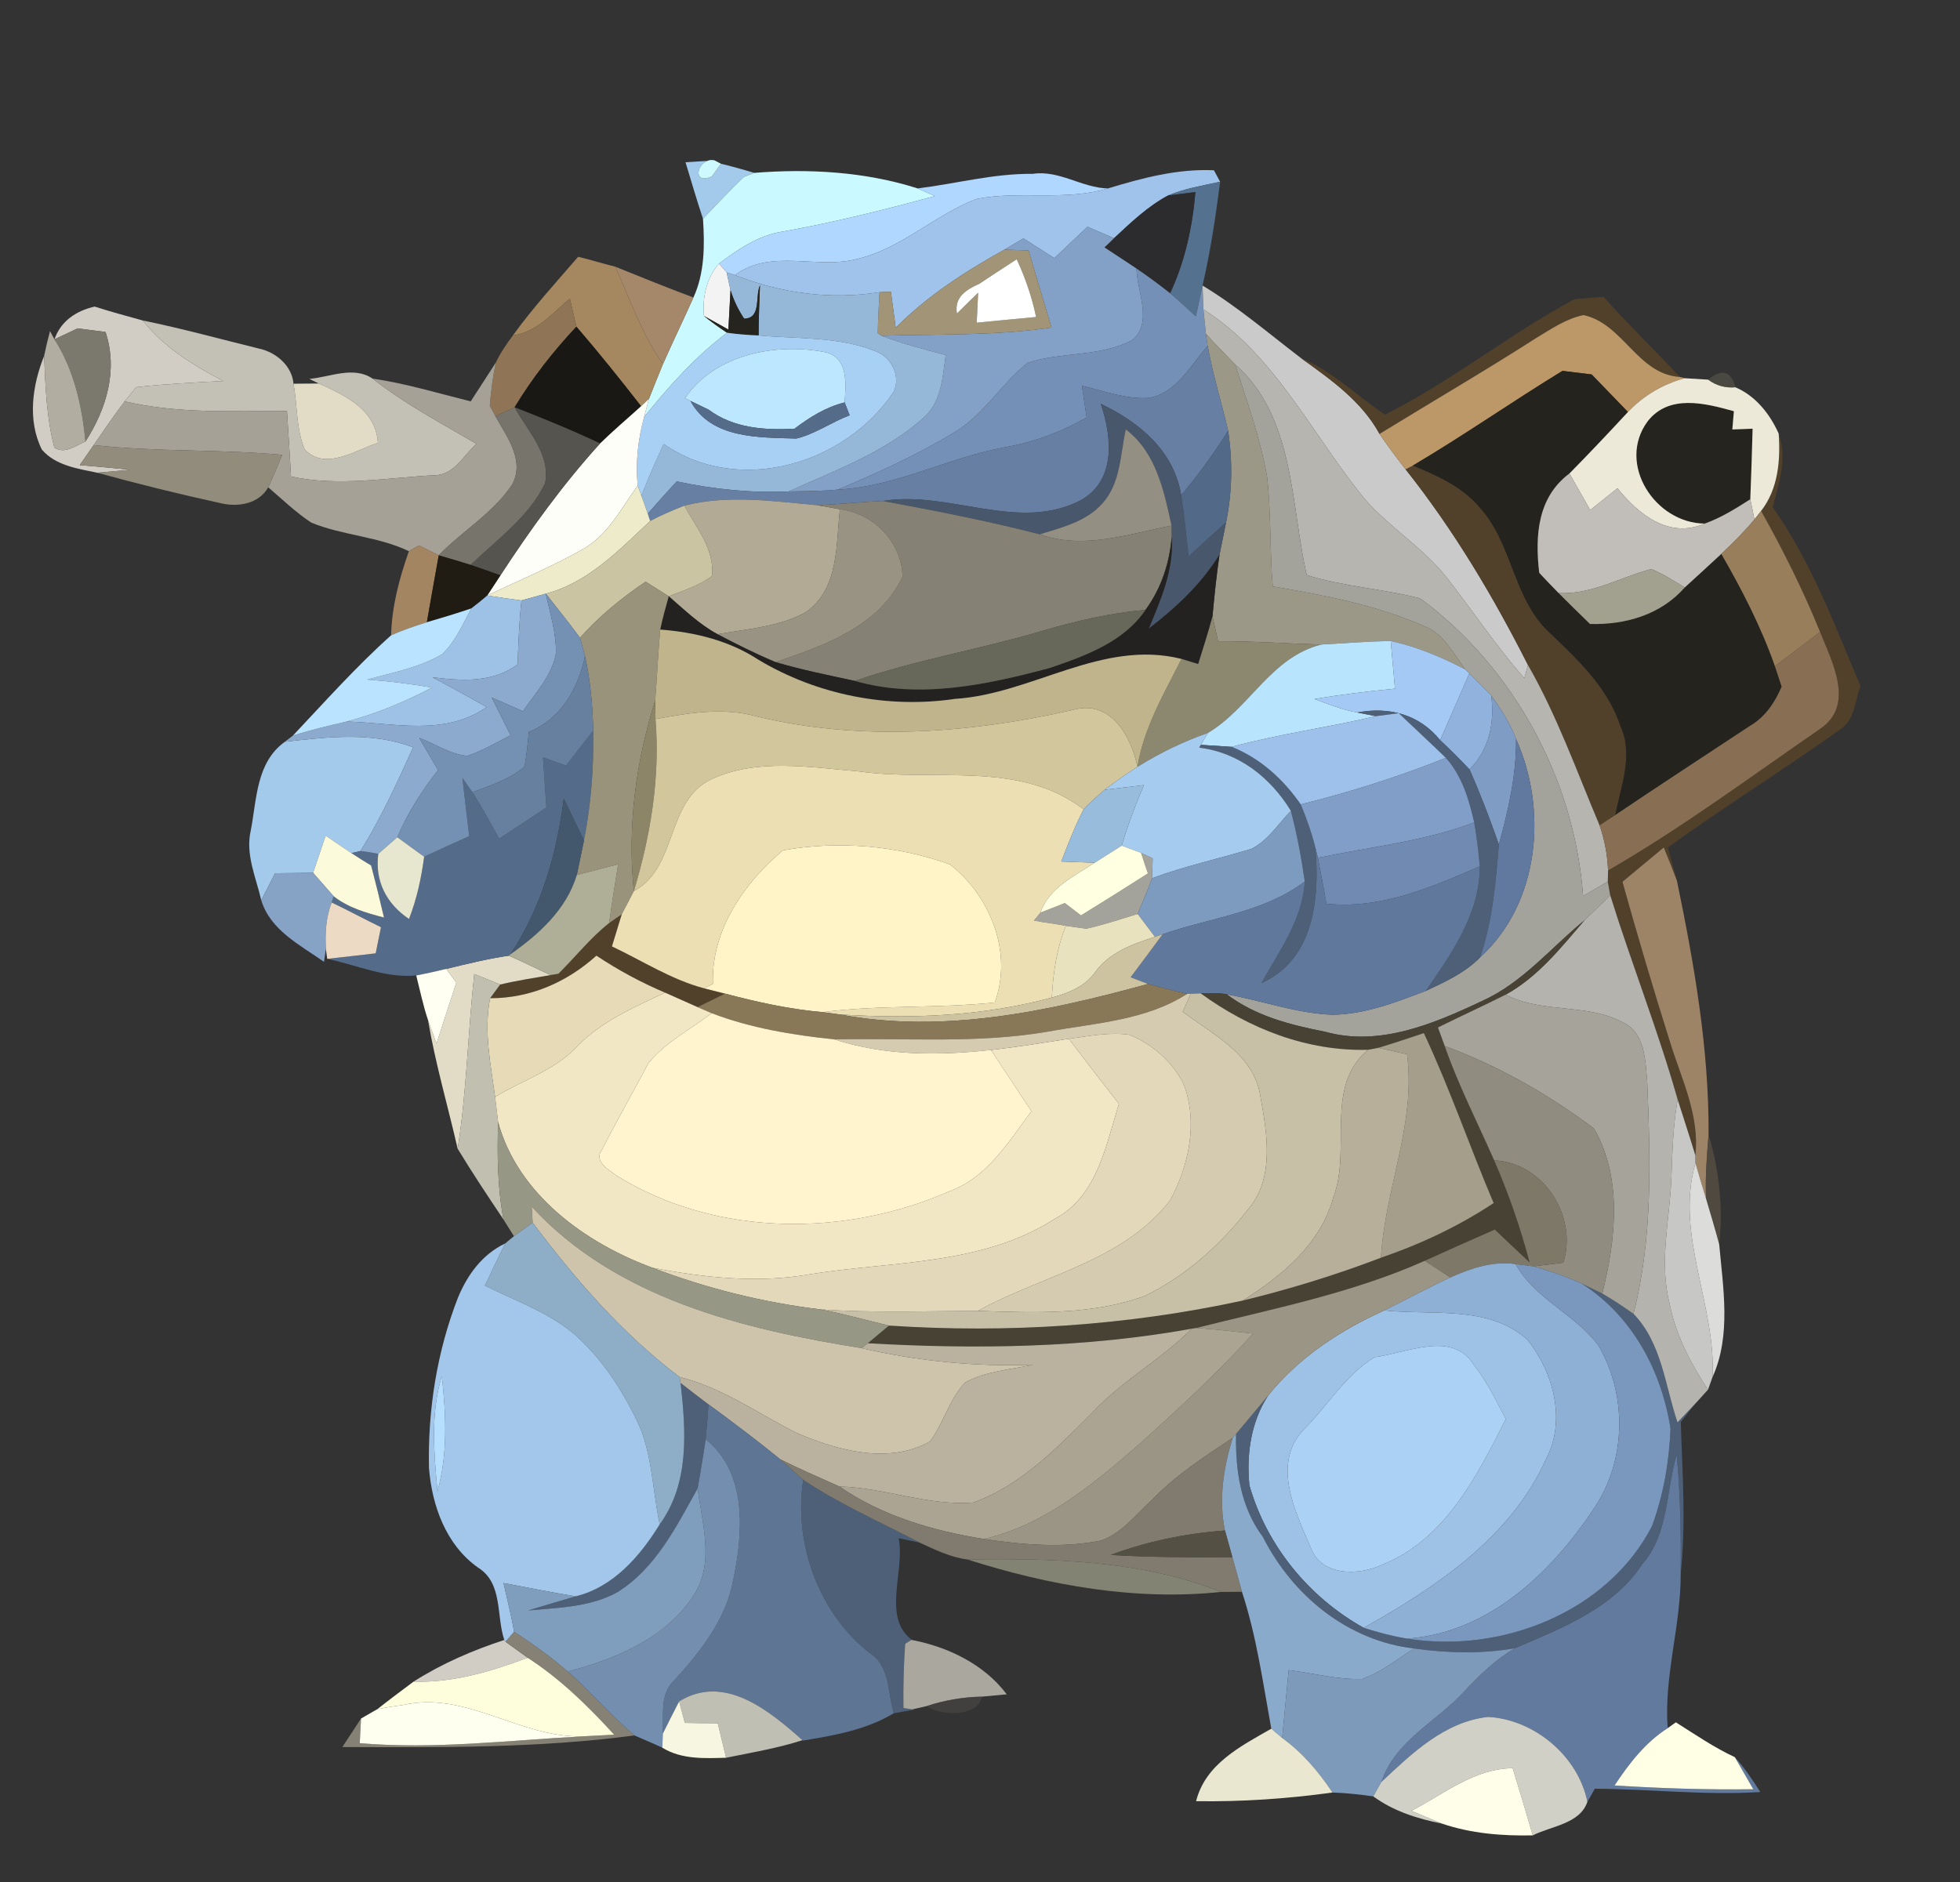 <?xml version="1.0" encoding="UTF-8" ?>
<!DOCTYPE svg PUBLIC "-//W3C//DTD SVG 1.1//EN" "http://www.w3.org/Graphics/SVG/1.1/DTD/svg11.dtd">
<svg width="203pt" height="195pt" viewBox="0 0 203 195" version="1.1" xmlns="http://www.w3.org/2000/svg">
<rect x="0" y="0" width="203" height="195" fill="#333333" stroke="none"/>
<g id="#a4caebff">
<path fill="#a4caeb" opacity="1.00" d=" M 71.00 16.81 C 72.01 16.75 73.02 16.69 74.02 16.62 C 72.24 16.25 71.50 19.28 73.73 18.27 C 73.97 17.94 74.43 17.29 74.67 16.96 C 75.82 17.24 76.97 17.56 78.11 17.91 C 77.84 18.01 77.31 18.22 77.04 18.33 C 75.58 19.73 74.21 21.21 72.81 22.66 C 72.16 20.73 71.60 18.77 71.00 16.81 Z" />
<path fill="#a4caeb" opacity="1.00" d=" M 29.51 76.84 C 33.93 76.35 38.52 75.78 42.79 77.42 C 41.13 81.08 39.46 84.74 37.34 88.16 C 37.11 88.21 36.64 88.32 36.40 88.38 C 35.73 87.93 34.40 87.02 33.73 86.57 C 33.30 87.86 32.86 89.14 32.43 90.42 C 31.11 90.43 29.80 90.45 28.49 90.46 C 28.01 91.39 27.54 92.32 27.06 93.26 C 26.51 90.88 25.39 88.48 25.98 86.00 C 26.60 82.76 26.54 78.97 29.51 76.84 Z" />
</g>
<g id="#cefafeff">
<path fill="#cefafe" opacity="1.00" d=" M 73.73 18.27 C 71.50 19.28 72.24 16.25 74.02 16.62 L 74.67 16.96 C 74.43 17.29 73.97 17.94 73.73 18.27 Z" />
</g>
<g id="#cafaffff">
<path fill="#cafaff" opacity="1.00" d=" M 77.04 18.33 C 77.31 18.22 77.84 18.01 78.11 17.91 C 83.76 17.45 89.64 17.79 95.05 19.52 C 95.65 19.78 96.24 20.04 96.83 20.31 C 91.62 21.73 86.38 23.04 81.06 23.99 C 78.56 24.37 76.44 25.82 74.46 27.31 C 73.17 28.82 72.73 30.79 72.91 32.73 C 73.68 33.35 74.48 33.93 75.30 34.47 C 72.02 36.94 69.28 40.01 66.71 43.20 L 67.21 41.32 C 67.69 40.12 68.16 38.92 68.66 37.72 C 69.68 35.41 70.79 33.13 71.82 30.82 C 72.99 28.27 72.99 25.40 72.81 22.66 C 74.21 21.21 75.58 19.73 77.04 18.33 Z" />
</g>
<g id="#afd7ffff">
<path fill="#afd7ff" opacity="1.00" d=" M 95.05 19.52 C 99.02 19.03 102.93 17.96 106.96 18.01 C 109.70 17.59 112.05 19.46 114.75 19.52 C 110.33 20.85 105.66 19.74 101.18 20.60 C 96.86 22.23 93.42 25.70 88.86 26.81 C 84.66 27.95 79.88 25.70 76.12 28.50 C 75.91 28.43 75.47 28.29 75.26 28.22 L 74.46 27.31 C 76.44 25.82 78.56 24.37 81.06 23.99 C 86.38 23.04 91.62 21.73 96.83 20.31 C 96.24 20.04 95.65 19.78 95.05 19.52 Z" />
</g>
<g id="#9fc3eaff">
<path fill="#9fc3ea" opacity="1.00" d=" M 114.75 19.52 C 118.30 18.44 121.99 17.46 125.73 17.64 L 126.37 18.83 C 124.55 19.22 122.70 19.53 120.98 20.25 C 118.87 21.38 117.12 23.06 115.38 24.68 C 114.46 24.28 113.54 23.89 112.63 23.49 C 111.48 24.57 110.34 25.66 109.20 26.74 C 108.13 26.06 107.06 25.38 106.00 24.70 C 105.51 24.99 104.52 25.57 104.03 25.86 C 99.98 28.11 96.05 30.64 92.77 33.95 C 92.64 33.02 92.39 31.15 92.27 30.22 C 91.97 30.23 91.38 30.26 91.09 30.27 C 86.01 31.08 80.89 30.38 76.12 28.50 C 79.88 25.70 84.66 27.95 88.86 26.81 C 93.42 25.70 96.86 22.23 101.18 20.60 C 105.66 19.74 110.33 20.85 114.75 19.52 Z" />
</g>
<g id="#557292fa">
<path fill="#557292" opacity="0.98" d=" M 120.98 20.25 C 122.70 19.53 124.55 19.22 126.37 18.83 C 125.91 22.44 125.37 26.03 124.55 29.58 C 124.32 30.64 124.09 31.71 123.86 32.78 C 122.98 31.97 122.10 31.16 121.19 30.38 C 122.73 27.09 123.50 23.51 123.81 19.90 C 123.10 19.99 121.69 20.16 120.98 20.25 Z" />
</g>
<g id="#2c2c2fff">
<path fill="#2c2c2f" opacity="1.00" d=" M 120.98 20.25 C 121.69 20.16 123.10 19.99 123.81 19.90 C 123.50 23.51 122.73 27.09 121.19 30.38 C 120.06 29.48 118.90 28.63 117.71 27.82 C 116.61 27.08 115.49 26.36 114.39 25.63 C 114.64 25.40 115.13 24.92 115.38 24.68 C 117.12 23.06 118.87 21.38 120.98 20.25 Z" />
</g>
<g id="#83a1c7ff">
<path fill="#83a1c7" opacity="1.00" d=" M 112.63 23.49 C 113.54 23.89 114.46 24.28 115.38 24.68 C 115.13 24.92 114.64 25.40 114.39 25.63 C 115.49 26.36 116.61 27.08 117.71 27.82 C 117.76 30.22 119.46 33.47 117.24 35.25 C 113.91 36.99 109.95 36.43 106.44 37.58 C 103.69 39.77 101.89 42.99 98.81 44.81 C 94.98 47.13 90.89 48.99 86.77 50.72 C 85.08 50.88 83.37 50.88 81.68 50.91 C 86.41 48.77 91.47 46.93 95.43 43.47 C 97.50 41.86 97.62 39.15 97.95 36.78 C 95.71 36.19 93.47 35.60 91.30 34.78 C 97.17 34.60 103.08 34.80 108.91 33.93 C 108.11 31.27 107.31 28.61 106.53 25.94 C 105.90 25.92 104.65 25.88 104.03 25.86 C 104.52 25.57 105.51 24.99 106.00 24.70 C 107.06 25.38 108.13 26.06 109.20 26.74 C 110.34 25.66 111.48 24.57 112.63 23.49 Z" />
</g>
<g id="#a29476ff">
<path fill="#a29476" opacity="1.00" d=" M 92.77 33.95 C 96.05 30.64 99.98 28.11 104.03 25.86 C 104.65 25.88 105.90 25.92 106.53 25.94 C 107.31 28.61 108.11 31.27 108.91 33.93 C 103.08 34.80 97.17 34.60 91.30 34.78 L 90.91 34.53 C 90.94 33.11 91.02 31.69 91.09 30.27 C 91.38 30.26 91.97 30.23 92.27 30.22 C 92.39 31.15 92.64 33.02 92.77 33.95 M 101.44 29.39 C 100.10 30.01 98.82 30.74 99.11 32.48 C 99.84 31.75 100.57 31.04 101.31 30.32 C 101.27 31.10 101.20 32.65 101.16 33.43 C 103.21 33.22 105.26 33.03 107.31 32.84 C 106.88 30.77 106.19 28.77 105.30 26.86 C 104.00 27.69 102.72 28.55 101.44 29.39 Z" />
</g>
<g id="#a68860ff">
<path fill="#a68860" opacity="1.00" d=" M 53.12 34.75 C 55.19 31.88 57.58 29.27 59.88 26.60 C 61.17 26.91 62.44 27.31 63.73 27.63 C 65.26 31.05 66.49 34.64 68.66 37.72 C 68.16 38.92 67.69 40.12 67.21 41.32 L 66.40 42.08 C 64.23 39.29 62.01 36.52 59.70 33.84 C 59.47 32.87 59.24 31.90 59.02 30.93 C 57.23 32.44 55.59 34.42 53.12 34.75 Z" />
</g>
<g id="#a58769ff">
<path fill="#a58769" opacity="1.00" d=" M 68.66 37.72 C 66.49 34.64 65.26 31.05 63.73 27.63 C 66.42 28.72 69.10 29.80 71.82 30.82 C 70.79 33.13 69.68 35.41 68.66 37.72 Z" />
</g>
<g id="#f3f3f3ff">
<path fill="#f3f3f3" opacity="1.00" d=" M 72.91 32.73 C 72.73 30.79 73.17 28.82 74.46 27.31 L 75.26 28.22 C 75.36 28.68 75.56 29.59 75.66 30.05 C 75.60 31.07 75.50 33.11 75.44 34.14 C 74.81 33.79 73.54 33.08 72.91 32.73 Z" />
</g>
<g id="#ffffffff">
<path fill="#ffffff" opacity="1.00" d=" M 101.44 29.39 C 102.72 28.55 104.00 27.69 105.30 26.86 C 106.19 28.77 106.88 30.77 107.31 32.84 C 105.26 33.03 103.21 33.22 101.16 33.43 C 101.20 32.65 101.27 31.10 101.31 30.32 C 100.57 31.04 99.84 31.75 99.11 32.48 C 98.82 30.74 100.10 30.01 101.44 29.39 Z" />
</g>
<g id="#7490b6ff">
<path fill="#7490b6" opacity="1.00" d=" M 117.71 27.82 C 118.90 28.63 120.06 29.48 121.19 30.38 C 122.10 31.16 122.98 31.97 123.86 32.78 C 124.09 31.71 124.32 30.64 124.55 29.58 C 124.57 30.20 124.62 31.43 124.64 32.05 C 124.71 32.68 124.84 33.95 124.90 34.59 L 125.08 35.84 C 123.31 37.84 121.88 40.69 119.02 41.22 C 116.63 41.39 114.34 40.50 112.05 39.96 C 112.22 41.05 112.38 42.14 112.55 43.24 C 109.92 44.76 107.05 45.81 104.05 46.34 C 98.19 47.41 92.79 50.42 86.77 50.72 C 90.89 48.99 94.98 47.13 98.81 44.81 C 101.89 42.99 103.69 39.77 106.44 37.58 C 109.95 36.43 113.91 36.99 117.24 35.25 C 119.46 33.47 117.76 30.22 117.71 27.82 Z" />
</g>
<g id="#95b7d8ff">
<path fill="#95b7d8" opacity="1.00" d=" M 75.26 28.22 C 75.47 28.29 75.91 28.43 76.12 28.50 C 80.89 30.38 86.01 31.08 91.09 30.27 C 91.02 31.69 90.94 33.11 90.91 34.53 L 91.30 34.78 C 93.47 35.60 95.71 36.19 97.95 36.78 C 97.62 39.15 97.50 41.86 95.43 43.47 C 91.47 46.93 86.41 48.77 81.68 50.91 C 77.78 51.09 73.89 50.68 70.09 49.87 C 69.07 50.97 68.07 52.08 67.09 53.21 L 66.43 51.35 C 67.13 49.54 67.93 47.76 68.74 45.99 C 76.50 51.40 87.54 48.11 92.56 40.58 C 93.34 38.94 92.29 36.95 90.64 36.37 C 86.82 34.84 82.59 35.12 78.57 34.75 C 78.57 33.01 78.65 31.28 78.71 29.55 C 78.19 30.71 78.88 32.98 77.07 33.01 C 76.46 32.10 75.99 31.11 75.66 30.05 C 75.56 29.59 75.36 28.68 75.26 28.22 Z" />
</g>
<g id="#26241fff">
<path fill="#26241f" opacity="1.00" d=" M 77.07 33.01 C 78.88 32.98 78.19 30.71 78.71 29.55 C 78.65 31.28 78.57 33.01 78.57 34.75 C 77.47 34.71 76.38 34.62 75.30 34.47 C 74.48 33.93 73.68 33.35 72.91 32.73 C 73.54 33.08 74.81 33.79 75.44 34.14 C 75.50 33.11 75.60 31.07 75.66 30.05 C 75.99 31.11 76.46 32.10 77.07 33.01 Z" />
<path fill="#26241f" opacity="1.00" d=" M 170.63 43.67 C 172.85 40.79 176.61 41.77 179.58 42.60 C 179.54 43.07 179.46 44.02 179.42 44.49 C 179.94 44.47 181.00 44.43 181.52 44.41 C 181.46 46.85 181.37 49.28 181.28 51.72 C 179.78 52.68 178.25 53.64 176.56 54.24 C 171.42 54.20 167.43 48.06 170.63 43.67 Z" />
</g>
<g id="#c9cac9ff">
<path fill="#c9cac9" opacity="1.00" d=" M 124.55 29.58 C 128.17 31.77 131.39 34.53 134.75 37.10 C 137.82 39.31 141.02 41.54 142.88 44.95 C 143.74 46.20 144.64 47.42 145.58 48.62 C 150.54 54.87 154.66 61.78 158.26 68.90 L 157.88 70.26 C 155.00 67.00 152.60 63.37 149.93 59.95 C 147.48 56.79 143.97 54.70 141.35 51.70 C 135.92 45.07 132.08 36.77 124.64 32.05 C 124.62 31.43 124.57 30.20 124.55 29.58 Z" />
</g>
<g id="#8f7556fe">
<path fill="#8f7556" opacity="1.00" d=" M 53.12 34.75 C 55.59 34.42 57.23 32.44 59.02 30.93 C 59.24 31.90 59.47 32.87 59.70 33.84 C 57.29 36.40 55.12 39.18 53.30 42.19 C 52.64 42.50 51.97 42.80 51.31 43.11 C 51.17 42.84 50.88 42.30 50.73 42.04 C 50.85 40.54 51.04 39.04 51.35 37.57 C 51.82 36.57 52.46 35.63 53.12 34.75 Z" />
</g>
<g id="#52412aff">
<path fill="#52412a" opacity="1.00" d=" M 143.44 42.96 C 150.26 39.54 156.33 34.63 163.07 30.99 C 163.82 30.93 165.33 30.81 166.08 30.75 C 168.61 33.61 171.38 36.25 173.98 39.05 C 169.59 38.77 168.11 33.51 164.00 32.64 C 162.19 33.02 160.64 34.09 159.08 35.03 C 153.75 38.45 148.27 41.64 142.88 44.95 C 141.02 41.54 137.82 39.31 134.75 37.10 C 138.02 38.46 140.54 41.01 143.44 42.96 Z" />
<path fill="#52412a" opacity="1.00" d=" M 184.22 44.92 C 185.14 47.45 184.26 50.06 183.60 52.54 C 187.61 58.22 190.01 64.74 192.70 71.09 C 192.09 72.61 192.12 74.62 190.58 75.57 C 184.72 79.76 178.58 83.56 172.74 87.79 C 173.06 88.94 173.37 90.08 173.68 91.23 C 173.24 90.08 172.79 88.93 172.32 87.79 C 170.89 88.97 169.46 90.16 168.04 91.35 C 169.59 96.89 171.22 102.40 172.95 107.89 C 174.13 111.74 176.06 115.55 175.59 119.69 C 175.01 117.76 174.37 115.84 173.76 113.91 C 171.73 106.75 168.98 99.83 166.77 92.73 C 166.71 92.38 166.59 91.68 166.52 91.33 C 166.53 91.04 166.55 90.46 166.55 90.17 C 174.20 85.76 181.30 80.47 188.56 75.47 C 192.14 72.99 189.74 68.56 188.51 65.47 C 186.76 61.16 184.68 56.99 182.40 52.93 C 184.17 50.65 184.42 47.70 184.22 44.92 Z" />
<path fill="#52412a" opacity="1.00" d=" M 145.58 48.62 C 145.77 48.52 146.14 48.33 146.33 48.23 C 148.88 49.27 151.52 50.46 153.32 52.65 C 156.67 56.38 156.73 62.05 160.47 65.52 C 163.43 68.33 166.54 71.26 167.85 75.26 C 169.19 78.23 167.88 81.44 167.30 84.43 C 166.89 84.70 166.08 85.23 165.67 85.50 C 163.31 79.91 161.28 74.18 158.26 68.90 C 154.66 61.78 150.54 54.87 145.58 48.62 Z" />
<path fill="#52412a" opacity="1.00" d=" M 63.09 95.62 L 64.40 94.71 C 64.14 95.54 63.63 97.21 63.38 98.04 C 66.53 99.53 69.51 101.47 72.91 102.38 C 73.45 102.52 74.55 102.79 75.09 102.93 C 74.38 103.28 72.96 103.98 72.25 104.33 C 71.12 103.84 70.01 103.32 68.88 102.83 C 66.39 101.78 64.02 100.49 61.77 99.00 C 58.72 101.75 54.92 103.42 50.76 103.41 L 51.80 101.99 C 53.52 101.58 55.27 101.31 57.02 101.01 C 57.22 100.97 57.63 100.90 57.84 100.87 C 59.60 99.13 61.14 97.16 63.09 95.62 Z" />
</g>
<g id="#d1cdc4ff">
<path fill="#d1cdc4" opacity="1.00" d=" M 5.64 35.15 C 6.31 33.24 7.90 32.19 9.81 31.76 C 11.46 32.29 13.12 32.74 14.79 33.20 C 16.97 35.99 20.03 37.84 23.12 39.47 C 20.11 39.63 17.10 39.77 14.11 40.11 C 13.81 40.48 13.21 41.21 12.91 41.58 C 11.79 43.05 10.75 44.59 9.70 46.11 C 9.34 46.63 8.62 47.66 8.26 48.18 C 9.99 48.33 11.72 48.48 13.46 48.67 C 12.61 48.74 10.91 48.90 10.06 48.97 C 8.06 48.55 5.75 48.23 4.34 46.58 C 2.82 43.56 3.35 39.90 4.57 36.87 C 4.70 40.05 4.82 43.27 5.63 46.37 C 6.74 47.09 7.83 46.14 8.85 45.74 C 11.03 42.36 12.24 38.34 10.93 34.39 C 10.21 34.29 8.76 34.11 8.04 34.02 C 7.44 34.30 6.24 34.86 5.64 35.15 Z" />
<path fill="#d1cdc4" opacity="1.00" d=" M 42.84 174.20 C 45.76 172.34 48.95 170.96 52.23 169.89 L 52.35 170.07 C 52.93 170.49 54.08 171.31 54.65 171.73 C 50.87 173.15 46.92 174.34 42.84 174.20 Z" />
</g>
<g id="#c3c0b5ff">
<path fill="#c3c0b5" opacity="1.00" d=" M 14.79 33.20 C 18.86 34.03 22.87 35.14 26.90 36.13 C 28.63 36.52 30.24 37.91 30.40 39.75 C 30.81 42.00 30.66 44.43 31.56 46.56 C 33.72 48.82 36.80 46.62 39.14 45.88 C 38.93 42.43 35.77 40.97 33.02 39.73 L 32.04 39.25 C 34.17 39.07 36.60 37.88 38.59 39.22 C 41.93 41.85 45.70 43.84 49.35 45.98 C 48.02 47.15 47.04 49.22 45.01 49.23 C 40.07 49.49 35.04 50.43 30.14 49.36 C 30.01 47.10 29.87 44.84 29.72 42.58 C 24.10 42.57 18.42 42.87 12.91 41.58 C 13.21 41.21 13.81 40.48 14.11 40.11 C 17.10 39.77 20.11 39.63 23.12 39.47 C 20.03 37.84 16.97 35.99 14.79 33.20 Z" />
</g>
<g id="#b6b5afff">
<path fill="#b6b5af" opacity="1.00" d=" M 124.64 32.05 C 132.08 36.77 135.92 45.07 141.35 51.70 C 143.97 54.70 147.48 56.79 149.93 59.95 C 152.60 63.37 155.00 67.00 157.88 70.26 L 158.26 68.90 C 161.28 74.18 163.31 79.91 165.67 85.50 C 166.20 87.00 166.48 88.57 166.55 90.17 C 166.55 90.46 166.53 91.04 166.52 91.33 C 165.88 91.70 164.60 92.45 163.96 92.82 C 163.10 80.81 156.80 69.14 147.09 61.99 C 143.22 61.00 139.17 60.77 135.34 59.58 C 133.65 52.18 134.10 43.16 127.92 37.75 C 126.91 36.70 125.88 35.67 124.90 34.59 C 124.84 33.95 124.71 32.68 124.64 32.05 Z" />
</g>
<g id="#bc9767ff">
<path fill="#bc9767" opacity="1.00" d=" M 159.08 35.03 C 160.64 34.09 162.19 33.02 164.00 32.64 C 168.11 33.51 169.59 38.77 173.98 39.05 L 174.49 39.18 C 172.24 39.79 170.21 40.99 168.61 42.68 C 167.36 41.38 166.10 40.09 164.85 38.79 C 164.09 38.70 162.58 38.51 161.83 38.42 C 156.61 41.61 151.60 45.12 146.33 48.23 C 146.14 48.33 145.77 48.52 145.58 48.62 C 144.64 47.42 143.74 46.20 142.88 44.95 C 148.27 41.64 153.75 38.45 159.08 35.03 Z" />
</g>
<g id="#7b796dff">
<path fill="#7b796d" opacity="1.00" d=" M 5.64 35.15 C 6.24 34.86 7.44 34.30 8.04 34.02 C 8.76 34.11 10.21 34.29 10.93 34.39 C 12.24 38.34 11.03 42.36 8.85 45.74 C 8.49 42.04 7.67 38.33 5.64 35.15 Z" />
</g>
<g id="#1a1814ff">
<path fill="#1a1814" opacity="1.00" d=" M 53.30 42.19 C 55.12 39.18 57.29 36.40 59.70 33.84 C 62.01 36.52 64.23 39.29 66.40 42.08 C 64.98 43.37 63.52 44.60 62.15 45.94 C 59.25 44.57 56.28 43.36 53.30 42.19 Z" />
</g>
<g id="#b1ada1fe">
<path fill="#b1ada1" opacity="1.00" d=" M 5.18 34.30 L 5.64 35.15 C 7.67 38.33 8.49 42.04 8.85 45.74 C 7.83 46.14 6.74 47.09 5.63 46.37 C 4.82 43.27 4.70 40.05 4.57 36.87 C 4.75 36.00 4.95 35.15 5.18 34.30 Z" />
</g>
<g id="#a8d0f5ff">
<path fill="#a8d0f5" opacity="1.00" d=" M 75.30 34.47 C 76.38 34.62 77.47 34.71 78.57 34.75 C 82.59 35.12 86.82 34.84 90.64 36.37 C 92.29 36.95 93.34 38.94 92.56 40.58 C 87.54 48.11 76.50 51.40 68.74 45.99 C 67.93 47.76 67.13 49.54 66.43 51.35 L 66.05 50.29 C 65.80 47.91 66.09 45.50 66.71 43.20 C 69.28 40.01 72.02 36.94 75.30 34.47 M 70.94 41.26 L 71.51 41.53 C 73.63 45.48 78.62 45.31 82.48 45.43 C 84.43 44.96 86.12 43.73 88.00 43.02 C 87.87 42.69 87.61 42.02 87.48 41.69 C 87.60 39.82 87.91 37.16 85.59 36.51 C 80.46 35.46 74.03 36.67 70.94 41.26 Z" />
</g>
<g id="#9c9888ff">
<path fill="#9c9888" opacity="1.00" d=" M 124.90 34.59 C 125.88 35.67 126.91 36.70 127.92 37.75 C 129.16 41.60 130.54 45.43 131.24 49.43 C 131.66 53.19 131.50 56.98 131.82 60.75 C 137.14 61.66 142.53 62.67 147.51 64.87 C 149.55 65.64 150.52 67.71 151.76 69.35 C 149.31 68.07 146.75 66.99 144.04 66.40 C 141.64 66.45 139.24 66.63 136.84 66.77 C 133.28 66.67 129.72 66.41 126.16 66.43 C 126.01 65.79 125.72 64.50 125.58 63.85 C 125.78 61.71 125.99 59.58 126.31 57.45 C 126.54 56.34 126.77 55.22 126.99 54.10 C 127.63 50.98 127.67 47.77 127.20 44.63 C 126.52 41.69 125.61 38.81 125.08 35.84 L 124.90 34.59 Z" />
</g>
<g id="#bce7ffff">
<path fill="#bce7ff" opacity="1.00" d=" M 70.94 41.26 C 74.03 36.67 80.46 35.46 85.59 36.51 C 87.91 37.16 87.60 39.82 87.48 41.69 C 85.55 42.16 83.86 43.22 82.29 44.41 C 79.17 44.58 75.97 44.36 73.38 42.43 C 72.91 42.21 71.98 41.76 71.51 41.53 L 70.94 41.26 Z" />
</g>
<g id="#667fa3ff">
<path fill="#667fa3" opacity="1.00" d=" M 119.02 41.22 C 121.88 40.69 123.31 37.84 125.08 35.84 C 125.61 38.81 126.52 41.69 127.20 44.63 C 125.73 46.96 124.12 49.19 122.34 51.30 C 121.57 46.69 118.01 43.73 114.01 41.84 C 115.18 45.27 115.61 49.76 111.93 51.83 C 105.45 55.18 98.27 50.76 91.45 51.90 C 89.19 51.99 86.93 52.24 84.67 52.34 C 80.09 51.93 75.41 51.22 70.88 52.38 C 69.68 52.86 68.48 53.36 67.34 53.97 L 67.09 53.21 C 68.07 52.08 69.07 50.97 70.09 49.87 C 73.89 50.68 77.78 51.09 81.68 50.91 C 83.37 50.88 85.08 50.88 86.77 50.72 C 92.79 50.42 98.19 47.41 104.05 46.34 C 107.05 45.81 109.92 44.76 112.55 43.24 C 112.38 42.14 112.22 41.05 112.05 39.96 C 114.34 40.50 116.63 41.39 119.02 41.22 Z" />
</g>
<g id="#a5a197ff">
<path fill="#a5a197" opacity="1.00" d=" M 51.35 37.57 C 51.04 39.04 50.85 40.54 50.73 42.04 C 50.88 42.30 51.17 42.84 51.31 43.11 C 52.48 45.24 54.41 47.71 53.03 50.22 C 51.07 53.17 47.88 55.00 45.44 57.53 C 44.93 57.27 43.92 56.76 43.41 56.51 C 43.05 56.69 42.70 56.89 42.35 57.10 C 39.16 55.56 35.49 55.48 32.24 54.14 C 30.63 53.08 29.24 51.73 27.78 50.48 C 28.30 49.38 28.76 48.25 29.23 47.12 C 22.73 46.52 16.19 46.83 9.70 46.11 C 10.75 44.59 11.79 43.05 12.91 41.58 C 18.42 42.87 24.10 42.57 29.72 42.58 C 29.87 44.84 30.01 47.10 30.14 49.36 C 35.04 50.43 40.07 49.49 45.01 49.23 C 47.04 49.22 48.02 47.15 49.35 45.98 C 45.70 43.84 41.93 41.85 38.59 39.22 C 42.04 39.72 45.37 40.74 48.75 41.58 C 49.61 40.24 50.48 38.90 51.35 37.57 Z" />
</g>
<g id="#a3a29bff">
<path fill="#a3a29b" opacity="1.00" d=" M 127.92 37.75 C 134.10 43.16 133.65 52.18 135.34 59.58 C 139.17 60.77 143.22 61.00 147.09 61.99 C 156.80 69.14 163.10 80.81 163.96 92.82 C 164.60 92.45 165.88 91.70 166.52 91.33 C 166.59 91.68 166.71 92.38 166.77 92.73 C 165.91 93.62 165.01 94.47 164.11 95.33 C 160.62 98.18 157.69 101.82 153.49 103.70 C 148.50 106.06 142.83 108.46 137.24 106.88 C 133.64 106.18 130.02 105.25 127.05 103.00 C 130.71 103.66 134.26 104.98 138.01 105.12 C 141.37 105.08 144.57 103.83 147.67 102.65 C 149.66 101.72 151.73 100.78 153.29 99.18 C 159.45 93.58 160.33 83.90 157.02 76.56 C 156.41 74.93 155.45 73.45 154.45 72.05 C 153.70 71.28 152.94 70.52 152.18 69.77 C 152.08 69.67 151.87 69.45 151.76 69.35 C 150.52 67.71 149.55 65.64 147.51 64.87 C 142.53 62.67 137.14 61.66 131.82 60.75 C 131.50 56.98 131.66 53.19 131.24 49.43 C 130.54 45.43 129.16 41.60 127.92 37.75 Z" />
<path fill="#a3a29b" opacity="1.00" d=" M 118.18 88.35 C 118.48 88.50 119.09 88.78 119.39 88.92 L 119.32 90.98 C 118.85 92.23 118.34 93.45 117.83 94.68 C 116.06 95.22 114.31 95.80 112.51 96.21 C 111.98 96.14 110.92 95.99 110.39 95.91 C 109.30 95.69 108.19 95.59 107.09 95.36 C 107.26 95.16 107.59 94.75 107.76 94.54 C 108.39 94.29 109.66 93.80 110.29 93.55 C 110.71 93.87 111.54 94.51 111.96 94.83 C 114.28 93.40 116.60 91.95 118.89 90.48 C 118.71 89.95 118.35 88.89 118.18 88.35 Z" />
</g>
<g id="#25231eff">
<path fill="#25231e" opacity="1.00" d=" M 146.33 48.23 C 151.60 45.12 156.61 41.61 161.83 38.42 C 162.58 38.51 164.09 38.70 164.85 38.79 C 166.10 40.09 167.36 41.38 168.61 42.68 C 166.62 44.83 164.61 46.96 162.55 49.05 C 159.23 51.52 158.97 55.53 159.42 59.34 C 160.08 60.05 160.75 60.75 161.43 61.44 C 162.50 62.52 163.59 63.58 164.68 64.64 C 168.35 64.74 172.00 63.69 174.49 60.86 C 175.76 59.71 177.02 58.54 178.28 57.38 C 180.43 61.11 182.41 64.95 183.83 69.01 C 184.00 69.54 184.35 70.60 184.53 71.13 C 183.83 72.77 182.82 74.29 181.24 75.20 C 176.59 78.28 171.92 81.31 167.30 84.43 C 167.88 81.44 169.19 78.23 167.85 75.26 C 166.54 71.26 163.43 68.33 160.47 65.52 C 156.73 62.05 156.67 56.38 153.32 52.65 C 151.52 50.46 148.88 49.27 146.33 48.23 Z" />
</g>
<g id="#ece9d8ff">
<path fill="#ece9d8" opacity="1.00" d=" M 174.49 39.18 C 175.10 39.22 176.31 39.29 176.92 39.33 C 177.76 39.95 178.70 40.21 179.74 40.12 C 181.82 41.00 183.32 42.89 184.22 44.92 C 184.42 47.70 184.17 50.65 182.40 52.93 L 181.71 53.81 C 181.61 53.28 181.39 52.24 181.28 51.72 C 181.37 49.28 181.46 46.85 181.52 44.41 C 181.00 44.43 179.94 44.47 179.42 44.49 C 179.46 44.02 179.54 43.07 179.58 42.60 C 176.61 41.77 172.85 40.79 170.63 43.67 C 167.43 48.06 171.42 54.20 176.56 54.24 C 172.86 55.84 169.73 53.30 167.52 50.58 C 166.58 51.33 165.64 52.09 164.70 52.84 C 163.98 51.58 163.27 50.31 162.55 49.05 C 164.61 46.96 166.62 44.83 168.61 42.68 C 170.21 40.99 172.24 39.79 174.49 39.18 Z" />
</g>
<g id="#59594b9a">
<path fill="#59594b" opacity="0.60" d=" M 176.92 39.33 C 178.34 38.16 179.28 38.42 179.74 40.12 C 178.70 40.21 177.76 39.95 176.92 39.33 Z" />
</g>
<g id="#e2dcc6ff">
<path fill="#e2dcc6" opacity="1.00" d=" M 30.40 39.75 C 31.05 39.74 32.36 39.73 33.02 39.73 C 35.77 40.97 38.93 42.43 39.14 45.88 C 36.80 46.62 33.72 48.82 31.56 46.56 C 30.66 44.43 30.81 42.00 30.40 39.75 Z" />
<path fill="#e2dcc6" opacity="1.00" d=" M 46.22 100.37 C 48.37 99.85 50.51 99.32 52.70 99.00 C 54.16 99.63 55.57 100.35 57.02 101.01 C 55.27 101.31 53.52 101.58 51.80 101.99 C 51.13 101.71 49.79 101.17 49.12 100.90 C 48.46 106.92 48.35 113.00 47.40 119.00 C 46.38 114.55 45.09 110.17 44.33 105.67 C 44.55 106.28 44.99 107.50 45.21 108.11 C 45.88 106.00 46.57 103.90 47.26 101.80 C 46.92 101.32 46.57 100.84 46.22 100.37 Z" />
</g>
<g id="#77746cff">
<path fill="#77746c" opacity="1.00" d=" M 51.31 43.11 C 51.97 42.80 52.64 42.50 53.30 42.19 C 54.63 44.63 57.05 47.05 56.46 50.06 C 54.78 53.57 51.48 55.88 48.75 58.52 C 47.65 58.18 46.55 57.84 45.44 57.53 C 47.88 55.00 51.07 53.17 53.03 50.22 C 54.41 47.71 52.48 45.24 51.31 43.11 Z" />
</g>
<g id="#fefef8ff">
<path fill="#fefef8" opacity="1.00" d=" M 66.40 42.08 L 67.21 41.32 L 66.71 43.20 C 66.09 45.50 65.80 47.91 66.05 50.29 C 64.34 52.68 62.91 55.54 60.21 56.98 C 57.06 58.75 53.72 60.14 50.46 61.69 L 51.83 59.60 C 54.95 54.82 58.31 50.17 62.15 45.94 C 63.52 44.60 64.98 43.37 66.40 42.08 Z" />
</g>
<g id="#546b8aff">
<path fill="#546b8a" opacity="1.00" d=" M 71.51 41.53 C 71.98 41.76 72.91 42.21 73.38 42.43 C 75.97 44.36 79.17 44.58 82.29 44.41 C 83.86 43.22 85.55 42.16 87.48 41.69 C 87.61 42.02 87.87 42.69 88.00 43.02 C 86.12 43.73 84.43 44.96 82.48 45.43 C 78.62 45.31 73.63 45.48 71.51 41.53 Z" />
<path fill="#546b8a" opacity="1.00" d=" M 58.62 79.31 C 59.56 78.10 60.50 76.89 61.44 75.69 C 61.51 79.50 61.22 83.32 60.48 87.07 C 59.78 85.62 59.08 84.18 58.39 82.74 C 57.67 88.44 56.06 94.04 52.86 98.86 L 52.70 99.00 C 50.51 99.32 48.37 99.85 46.22 100.37 C 45.19 100.62 44.15 100.85 43.11 101.05 C 39.95 101.36 36.94 99.96 33.89 99.33 C 35.57 99.15 37.24 98.95 38.91 98.76 C 39.05 98.08 39.32 96.73 39.46 96.05 C 37.74 95.22 36.07 94.31 34.35 93.49 L 34.55 92.84 C 36.07 94.04 37.93 94.57 39.77 95.05 C 39.35 93.24 38.91 91.45 38.44 89.66 C 37.75 89.25 37.07 88.82 36.40 88.38 C 36.64 88.32 37.11 88.21 37.34 88.16 C 37.96 88.24 38.57 88.33 39.18 88.45 C 38.81 91.27 40.01 93.62 42.36 95.20 C 43.17 93.13 43.64 90.95 43.93 88.75 C 45.48 88.03 47.04 87.32 48.60 86.62 C 48.37 84.61 48.13 82.60 47.89 80.59 C 48.15 80.96 48.67 81.70 48.93 82.07 C 49.92 83.63 50.80 85.26 51.70 86.88 C 53.33 85.81 54.96 84.73 56.59 83.66 C 56.48 81.93 56.36 80.19 56.24 78.46 C 57.04 78.74 57.83 79.02 58.62 79.31 Z" />
</g>
<g id="#48576bff">
<path fill="#48576b" opacity="1.00" d=" M 114.01 41.84 C 118.01 43.73 121.57 46.69 122.34 51.30 C 122.67 53.40 122.87 55.52 123.10 57.64 C 124.39 56.45 125.69 55.27 126.99 54.10 C 126.77 55.22 126.54 56.34 126.31 57.45 C 124.43 60.51 121.79 62.97 118.97 65.13 C 120.23 62.10 121.60 58.98 121.35 55.62 L 121.34 54.45 C 120.55 50.82 119.74 46.86 116.60 44.48 C 116.02 47.07 116.07 50.05 114.19 52.13 C 112.54 54.02 109.98 54.64 107.69 55.35 C 102.33 53.97 96.89 52.91 91.45 51.90 C 98.27 50.76 105.45 55.18 111.93 51.83 C 115.61 49.76 115.18 45.27 114.01 41.84 Z" />
</g>
<g id="#55544eff">
<path fill="#55544e" opacity="1.00" d=" M 53.30 42.19 C 56.28 43.36 59.25 44.57 62.15 45.94 C 58.31 50.17 54.95 54.82 51.83 59.60 C 50.81 59.23 49.78 58.87 48.75 58.52 C 51.48 55.88 54.78 53.57 56.46 50.06 C 57.05 47.05 54.63 44.63 53.30 42.19 Z" />
</g>
<g id="#948f83ff">
<path fill="#948f83" opacity="1.00" d=" M 116.60 44.48 C 119.74 46.86 120.55 50.82 121.34 54.45 C 116.85 55.33 112.21 56.97 107.69 55.35 C 109.98 54.64 112.54 54.02 114.19 52.13 C 116.07 50.05 116.02 47.07 116.60 44.48 Z" />
</g>
<g id="#536988ff">
<path fill="#536988" opacity="1.00" d=" M 122.34 51.30 C 124.12 49.19 125.73 46.96 127.20 44.63 C 127.67 47.77 127.63 50.98 126.99 54.10 C 125.69 55.27 124.39 56.45 123.10 57.64 C 122.87 55.52 122.67 53.40 122.34 51.30 Z" />
</g>
<g id="#928c7cff">
<path fill="#928c7c" opacity="1.00" d=" M 8.26 48.18 C 8.62 47.66 9.34 46.63 9.70 46.11 C 16.19 46.83 22.73 46.52 29.23 47.12 C 28.76 48.25 28.30 49.38 27.78 50.48 C 26.83 52.19 24.68 52.55 22.92 52.14 C 18.61 51.20 14.32 50.14 10.06 48.97 C 10.91 48.90 12.61 48.74 13.46 48.67 C 11.72 48.48 9.99 48.33 8.26 48.18 Z" />
</g>
<g id="#c1beb9ff">
<path fill="#c1beb9" opacity="1.00" d=" M 159.42 59.34 C 158.97 55.53 159.23 51.52 162.55 49.05 C 163.27 50.31 163.98 51.58 164.70 52.84 C 165.64 52.09 166.58 51.33 167.52 50.58 C 169.73 53.30 172.86 55.84 176.56 54.24 C 178.25 53.64 179.78 52.68 181.28 51.72 C 181.39 52.24 181.61 53.28 181.71 53.81 C 180.66 55.08 179.48 56.24 178.28 57.38 C 177.02 58.54 175.76 59.71 174.49 60.86 C 173.36 60.18 172.25 59.44 171.02 58.95 C 167.82 59.79 164.87 61.61 161.43 61.44 C 160.75 60.75 160.08 60.05 159.42 59.34 Z" />
</g>
<g id="#edebc9ff">
<path fill="#edebc9" opacity="1.00" d=" M 66.05 50.29 L 66.43 51.35 L 67.09 53.21 L 67.34 53.97 C 64.12 56.97 60.95 60.34 56.53 61.50 C 55.90 61.68 54.64 62.03 54.01 62.20 C 52.82 62.05 51.64 61.88 50.46 61.69 C 53.72 60.14 57.06 58.75 60.21 56.98 C 62.91 55.54 64.34 52.68 66.05 50.29 Z" />
</g>
<g id="#b2aa95ff">
<path fill="#b2aa95" opacity="1.00" d=" M 70.88 52.38 C 75.41 51.22 80.09 51.93 84.67 52.34 C 85.25 52.44 86.41 52.64 86.99 52.75 C 86.58 56.43 86.90 61.00 83.48 63.41 C 80.69 64.95 77.40 65.15 74.32 65.70 C 72.42 64.68 70.87 63.16 69.26 61.77 C 70.79 61.16 72.41 60.68 73.74 59.67 C 74.04 56.90 72.10 54.66 70.88 52.38 Z" />
</g>
<g id="#858174ff">
<path fill="#858174" opacity="1.00" d=" M 84.67 52.34 C 86.93 52.24 89.19 51.99 91.45 51.90 C 96.89 52.91 102.33 53.97 107.69 55.35 C 112.21 56.97 116.85 55.33 121.34 54.45 L 121.35 55.62 C 121.14 58.34 120.26 60.97 118.64 63.18 C 114.98 63.50 111.39 64.34 107.87 65.38 C 101.47 67.27 94.86 68.36 88.54 70.54 C 85.78 69.94 83.02 69.39 80.32 68.59 C 85.33 66.89 91.06 64.90 93.48 59.73 C 93.39 56.17 90.50 53.19 86.99 52.75 C 86.41 52.64 85.25 52.44 84.67 52.34 Z" />
<path fill="#858174" opacity="1.00" d=" M 52.35 170.07 C 52.58 169.81 53.03 169.29 53.25 169.03 C 55.18 170.29 57.06 171.64 58.81 173.15 C 61.19 175.27 63.28 177.70 65.71 179.78 C 55.70 181.11 45.54 181.02 35.46 180.98 C 36.10 179.99 36.75 179.02 37.39 178.03 C 37.36 178.67 37.29 179.94 37.26 180.58 C 44.97 181.24 52.69 180.28 60.39 179.87 C 61.19 179.83 62.80 179.75 63.61 179.70 C 60.91 176.74 58.03 173.92 54.65 171.73 C 54.08 171.31 52.93 170.49 52.35 170.07 Z" />
</g>
<g id="#cbc4a2ff">
<path fill="#cbc4a2" opacity="1.00" d=" M 67.34 53.97 C 68.48 53.36 69.68 52.86 70.88 52.38 C 72.10 54.66 74.04 56.90 73.74 59.67 C 72.41 60.68 70.79 61.16 69.26 61.77 C 68.46 61.26 67.67 60.76 66.87 60.26 C 64.39 61.93 62.06 63.83 60.07 66.07 C 58.93 64.51 57.72 63.02 56.53 61.50 C 60.95 60.34 64.12 56.97 67.34 53.97 Z" />
</g>
<g id="#999383ff">
<path fill="#999383" opacity="1.00" d=" M 86.99 52.75 C 90.50 53.19 93.39 56.17 93.48 59.73 C 91.06 64.90 85.33 66.89 80.32 68.59 C 78.27 67.73 76.28 66.74 74.32 65.70 C 77.40 65.15 80.69 64.95 83.48 63.41 C 86.90 61.00 86.58 56.43 86.99 52.75 Z" />
</g>
<g id="#997e5bff">
<path fill="#997e5b" opacity="1.00" d=" M 181.71 53.81 L 182.40 52.93 C 184.68 56.99 186.76 61.16 188.51 65.47 C 186.94 66.65 185.38 67.83 183.83 69.01 C 182.41 64.95 180.43 61.11 178.28 57.38 C 179.48 56.24 180.66 55.08 181.71 53.81 Z" />
</g>
<g id="#a48561ff">
<path fill="#a48561" opacity="1.00" d=" M 42.35 57.10 C 42.70 56.89 43.05 56.69 43.41 56.51 C 43.92 56.76 44.93 57.27 45.44 57.53 C 45.03 59.84 44.61 62.15 44.21 64.46 C 42.96 64.85 41.71 65.28 40.51 65.81 C 40.58 62.81 41.36 59.91 42.35 57.10 Z" />
</g>
<g id="#232220ff">
<path fill="#232220" opacity="1.00" d=" M 121.35 55.62 C 121.60 58.98 120.23 62.10 118.97 65.13 C 121.79 62.97 124.43 60.51 126.31 57.45 C 125.99 59.58 125.78 61.71 125.58 63.85 C 125.14 65.51 124.61 67.15 124.10 68.79 C 123.67 68.66 122.80 68.39 122.37 68.26 C 114.14 66.20 106.92 71.89 98.92 72.40 C 91.94 73.43 84.62 71.98 78.56 68.35 C 75.52 66.36 71.97 65.49 68.38 65.22 C 68.62 64.06 68.94 62.91 69.26 61.77 C 70.87 63.16 72.42 64.68 74.32 65.70 C 76.28 66.74 78.27 67.73 80.32 68.59 C 83.02 69.39 85.78 69.94 88.54 70.54 C 95.22 72.45 102.22 70.94 108.76 69.19 C 112.41 67.93 116.37 66.53 118.64 63.18 C 120.26 60.97 121.14 58.34 121.35 55.62 Z" />
</g>
<g id="#201c14ff">
<path fill="#201c14" opacity="1.00" d=" M 45.44 57.53 C 46.55 57.84 47.65 58.18 48.75 58.52 C 49.78 58.87 50.81 59.23 51.83 59.60 L 50.46 61.69 C 49.93 62.16 49.37 62.60 48.81 63.03 C 47.29 63.54 45.76 64.01 44.21 64.46 C 44.61 62.15 45.03 59.84 45.44 57.53 Z" />
</g>
<g id="#a2a08fff">
<path fill="#a2a08f" opacity="1.00" d=" M 161.43 61.44 C 164.87 61.61 167.82 59.79 171.02 58.95 C 172.25 59.44 173.36 60.18 174.49 60.86 C 172.00 63.69 168.35 64.74 164.68 64.64 C 163.59 63.58 162.50 62.52 161.43 61.44 Z" />
</g>
<g id="#99937bff">
<path fill="#99937b" opacity="1.00" d=" M 60.07 66.07 C 62.06 63.83 64.39 61.93 66.87 60.26 C 67.67 60.76 68.46 61.26 69.26 61.77 C 68.94 62.91 68.62 64.06 68.38 65.22 C 68.16 67.66 68.05 70.12 67.86 72.57 C 65.85 78.88 64.96 85.71 65.65 92.31 C 65.23 93.11 64.83 93.92 64.40 94.71 L 63.09 95.62 C 63.37 93.59 63.69 91.56 64.02 89.54 C 62.59 89.90 61.17 90.27 59.74 90.64 C 59.93 89.75 60.30 87.96 60.48 87.07 C 61.22 83.32 61.51 79.50 61.44 75.69 C 61.38 73.09 61.15 70.50 60.59 67.97 C 60.46 67.49 60.20 66.55 60.07 66.07 Z" />
</g>
<g id="#9ec2e6ff">
<path fill="#9ec2e6" opacity="1.00" d=" M 48.81 63.03 C 49.37 62.60 49.93 62.16 50.46 61.69 C 51.64 61.88 52.82 62.05 54.01 62.20 C 53.77 64.40 53.69 66.61 53.61 68.82 C 51.04 70.77 47.80 70.53 44.78 70.16 C 46.67 71.16 48.54 72.19 50.40 73.25 C 46.04 76.31 40.78 74.87 35.89 74.75 C 38.97 73.94 41.92 72.71 44.73 71.23 C 42.51 70.83 40.27 70.57 38.02 70.40 C 40.65 69.68 43.41 69.17 45.78 67.78 C 47.16 66.48 47.92 64.68 48.81 63.03 Z" />
<path fill="#9ec2e6" opacity="1.00" d=" M 131.34 144.57 C 134.52 140.62 138.80 137.81 143.39 135.75 C 148.36 136.29 154.15 135.16 158.20 138.78 C 160.88 142.15 162.24 147.10 160.14 151.12 C 156.51 159.25 148.74 164.41 141.24 168.63 C 135.56 165.46 131.18 160.11 129.40 153.86 C 129.08 150.66 129.56 147.30 131.34 144.57 M 142.38 140.59 C 139.40 142.37 137.52 145.61 135.07 148.05 C 131.67 151.57 134.13 156.56 135.75 160.30 C 136.82 163.31 140.72 163.24 143.16 162.09 C 149.66 159.50 152.99 152.89 155.96 147.00 C 154.95 145.08 154.00 143.11 152.65 141.39 C 150.42 137.77 145.67 140.19 142.38 140.59 Z" />
</g>
<g id="#8baaceff">
<path fill="#8baace" opacity="1.00" d=" M 54.01 62.20 C 54.64 62.03 55.90 61.68 56.53 61.50 C 56.97 63.54 57.63 65.59 57.58 67.70 C 57.16 70.01 55.45 71.79 54.16 73.68 C 53.09 73.20 52.01 72.73 50.93 72.26 C 51.58 73.57 52.23 74.87 52.88 76.17 C 51.42 76.92 49.99 77.77 48.42 78.30 C 46.63 78.16 45.07 77.05 43.42 76.44 C 44.07 77.55 44.72 78.66 45.37 79.78 C 43.68 81.92 42.22 84.23 41.15 86.73 C 40.65 87.16 39.67 88.02 39.18 88.45 C 38.57 88.33 37.96 88.24 37.34 88.16 C 39.46 84.74 41.13 81.08 42.79 77.42 C 38.52 75.78 33.93 76.35 29.51 76.84 C 29.72 76.68 30.14 76.35 30.35 76.19 C 32.17 75.62 34.03 75.18 35.89 74.75 C 40.78 74.87 46.04 76.31 50.40 73.25 C 48.54 72.19 46.67 71.16 44.78 70.16 C 47.80 70.53 51.04 70.77 53.61 68.82 C 53.69 66.61 53.77 64.40 54.01 62.20 Z" />
</g>
<g id="#7490b3ff">
<path fill="#7490b3" opacity="1.00" d=" M 56.53 61.50 C 57.72 63.02 58.93 64.51 60.07 66.07 C 60.20 66.55 60.46 67.49 60.59 67.97 C 59.88 71.34 58.09 74.50 54.77 75.82 C 54.65 77.03 54.56 78.25 54.31 79.44 C 52.77 80.75 50.79 81.36 48.93 82.07 C 48.67 81.70 48.15 80.96 47.89 80.59 C 48.13 82.60 48.37 84.61 48.60 86.62 C 47.04 87.32 45.48 88.03 43.93 88.75 C 43.00 88.08 42.07 87.41 41.15 86.73 C 42.22 84.23 43.68 81.92 45.37 79.78 C 44.72 78.66 44.07 77.55 43.42 76.44 C 45.07 77.05 46.63 78.16 48.42 78.30 C 49.99 77.77 51.42 76.92 52.88 76.17 C 52.23 74.87 51.58 73.57 50.93 72.26 C 52.01 72.73 53.09 73.20 54.16 73.68 C 55.45 71.79 57.16 70.01 57.58 67.70 C 57.63 65.59 56.97 63.54 56.53 61.50 Z" />
</g>
<g id="#bae3ffff">
<path fill="#bae3ff" opacity="1.00" d=" M 44.21 64.46 C 45.76 64.01 47.29 63.54 48.81 63.03 C 47.92 64.68 47.16 66.48 45.78 67.78 C 43.41 69.17 40.65 69.68 38.02 70.40 C 40.27 70.57 42.51 70.83 44.73 71.23 C 41.92 72.71 38.97 73.94 35.89 74.75 C 34.03 75.18 32.17 75.62 30.35 76.19 C 33.67 72.67 36.90 69.04 40.51 65.81 C 41.71 65.28 42.96 64.85 44.21 64.46 Z" />
</g>
<g id="#67675aff">
<path fill="#67675a" opacity="1.00" d=" M 107.87 65.38 C 111.39 64.34 114.98 63.50 118.64 63.18 C 116.37 66.53 112.41 67.93 108.76 69.19 C 102.22 70.94 95.22 72.45 88.54 70.54 C 94.86 68.36 101.47 67.27 107.87 65.38 Z" />
</g>
<g id="#8c876fff">
<path fill="#8c876f" opacity="1.00" d=" M 124.10 68.79 C 124.61 67.15 125.14 65.51 125.58 63.85 C 125.72 64.50 126.01 65.79 126.16 66.43 C 129.72 66.41 133.28 66.67 136.84 66.77 C 131.63 68.08 129.43 73.36 125.10 75.93 C 122.54 76.82 120.11 78.01 117.81 79.44 C 118.46 75.40 120.56 71.86 122.37 68.26 C 122.80 68.39 123.67 68.66 124.10 68.79 Z" />
</g>
<g id="#bfb48bff">
<path fill="#bfb48b" opacity="1.00" d=" M 68.38 65.22 C 71.97 65.49 75.52 66.36 78.56 68.35 C 84.62 71.98 91.94 73.43 98.92 72.40 C 106.92 71.89 114.14 66.20 122.37 68.26 C 120.56 71.86 118.46 75.40 117.81 79.44 C 117.17 76.31 115.06 72.50 111.26 73.51 C 100.51 75.97 89.23 76.82 78.42 74.23 C 74.94 73.24 71.36 73.85 67.89 74.49 L 67.86 72.57 C 68.05 70.12 68.16 67.66 68.38 65.22 Z" />
</g>
<g id="#886f53ff">
<path fill="#886f53" opacity="1.00" d=" M 188.51 65.47 C 189.74 68.56 192.14 72.99 188.56 75.47 C 181.30 80.47 174.20 85.76 166.55 90.17 C 166.48 88.57 166.20 87.00 165.67 85.50 C 166.08 85.23 166.89 84.70 167.30 84.43 C 171.92 81.31 176.59 78.28 181.24 75.20 C 182.82 74.29 183.83 72.77 184.53 71.13 C 184.35 70.60 184.00 69.54 183.83 69.01 C 185.38 67.83 186.94 66.65 188.51 65.47 Z" />
</g>
<g id="#b8e4feff">
<path fill="#b8e4fe" opacity="1.00" d=" M 125.10 75.93 C 129.43 73.36 131.63 68.08 136.84 66.77 C 139.24 66.63 141.64 66.45 144.04 66.40 C 144.18 68.05 144.33 69.69 144.48 71.34 C 141.69 71.61 138.91 71.95 136.14 72.41 C 137.59 72.95 139.04 73.53 140.57 73.81 L 142.49 74.19 C 137.54 75.37 132.48 76.03 127.57 77.37 C 126.77 77.31 125.17 77.21 124.37 77.16 L 125.10 75.93 Z" />
</g>
<g id="#a3c9f4ff">
<path fill="#a3c9f4" opacity="1.00" d=" M 144.04 66.40 C 146.75 66.99 149.31 68.07 151.76 69.35 C 151.87 69.45 152.08 69.67 152.18 69.77 C 151.17 72.07 150.17 74.38 149.16 76.68 C 147.00 74.00 143.86 73.18 140.57 73.81 C 139.04 73.53 137.59 72.95 136.14 72.41 C 138.91 71.95 141.69 71.61 144.48 71.34 C 144.33 69.69 144.18 68.05 144.04 66.40 Z" />
</g>
<g id="#67809fff">
<path fill="#67809f" opacity="1.00" d=" M 60.59 67.97 C 61.15 70.50 61.38 73.09 61.44 75.69 C 60.50 76.89 59.56 78.10 58.62 79.31 C 57.83 79.02 57.04 78.74 56.24 78.46 C 56.36 80.19 56.48 81.93 56.59 83.66 C 54.96 84.73 53.33 85.81 51.70 86.88 C 50.80 85.26 49.92 83.63 48.93 82.07 C 50.79 81.36 52.77 80.75 54.31 79.44 C 54.56 78.25 54.65 77.03 54.77 75.82 C 58.09 74.50 59.88 71.34 60.59 67.97 Z" />
</g>
<g id="#90b2dcff">
<path fill="#90b2dc" opacity="1.00" d=" M 152.18 69.77 C 152.94 70.52 153.70 71.28 154.45 72.05 C 154.81 74.86 154.26 77.64 152.20 79.71 C 151.22 78.66 150.21 77.65 149.16 76.68 C 150.17 74.38 151.17 72.07 152.18 69.77 Z" />
</g>
<g id="#7f9cc4ff">
<path fill="#7f9cc4" opacity="1.00" d=" M 154.45 72.05 C 155.45 73.45 156.41 74.93 157.02 76.56 C 157.06 80.28 156.22 83.92 155.24 87.49 C 154.32 84.86 153.33 82.25 152.20 79.71 C 154.26 77.64 154.81 74.86 154.45 72.05 Z" />
</g>
<g id="#8d8568ff">
<path fill="#8d8568" opacity="1.00" d=" M 65.65 92.31 C 64.96 85.71 65.85 78.88 67.86 72.57 L 67.89 74.49 C 68.38 80.53 67.39 86.53 65.65 92.31 Z" />
</g>
<g id="#d2c69cff">
<path fill="#d2c69c" opacity="1.00" d=" M 67.89 74.49 C 71.36 73.85 74.94 73.24 78.42 74.23 C 89.23 76.82 100.51 75.97 111.26 73.51 C 115.06 72.50 117.17 76.31 117.81 79.44 C 116.64 80.18 115.51 80.98 114.40 81.82 C 113.65 82.46 112.92 83.13 112.23 83.84 C 105.50 78.71 96.79 81.02 89.03 79.92 C 83.94 79.50 78.47 78.50 73.66 80.73 C 68.95 82.96 70.20 89.89 65.65 92.31 C 67.39 86.53 68.38 80.53 67.89 74.49 Z" />
</g>
<g id="#4d6078ff">
<path fill="#4d6078" opacity="1.00" d=" M 140.57 73.81 C 143.86 73.18 147.00 74.00 149.16 76.68 C 150.21 77.65 151.22 78.66 152.20 79.71 C 153.33 82.25 154.32 84.86 155.24 87.49 C 154.92 91.43 154.58 95.42 153.29 99.18 C 151.73 100.78 149.66 101.72 147.67 102.65 C 150.35 98.77 153.26 94.69 153.27 89.75 C 153.13 88.23 152.95 86.71 152.69 85.20 C 152.14 82.81 151.43 80.37 149.75 78.51 C 148.14 76.94 146.49 75.43 144.87 73.88 C 144.27 73.95 143.09 74.11 142.49 74.19 L 140.57 73.81 Z" />
<path fill="#4d6078" opacity="1.00" d=" M 124.20 77.45 L 124.37 77.16 C 125.17 77.21 126.77 77.31 127.57 77.37 C 130.53 78.55 132.92 80.73 134.72 83.33 C 135.32 84.78 135.85 86.26 136.23 87.79 C 136.71 93.00 136.11 99.43 130.65 101.84 C 132.50 98.51 134.91 95.27 135.14 91.32 C 134.79 88.86 134.33 86.41 133.70 84.00 C 131.58 80.54 128.31 77.95 124.20 77.45 Z" />
<path fill="#4d6078" opacity="1.00" d=" M 163.82 132.97 C 164.35 133.23 165.42 133.74 165.95 134.00 C 167.06 134.64 168.12 135.36 169.18 136.10 C 172.11 139.12 172.45 143.54 173.74 147.35 C 174.21 146.86 175.14 145.87 175.61 145.38 C 175.10 146.02 174.59 146.67 174.08 147.31 C 174.24 152.54 174.64 157.80 174.07 163.02 C 174.11 158.91 174.04 154.79 173.66 150.69 C 172.52 154.49 172.86 158.90 170.09 162.04 C 167.07 166.65 161.73 168.67 156.89 170.75 C 153.44 171.34 149.92 171.26 146.46 170.77 C 139.58 169.98 133.87 165.28 130.80 159.22 C 128.49 156.13 127.94 152.31 128.02 148.54 C 129.14 147.23 130.23 145.89 131.34 144.57 C 129.56 147.30 129.08 150.66 129.40 153.86 C 131.18 160.11 135.56 165.46 141.24 168.63 C 142.71 169.09 144.21 169.50 145.75 169.75 C 155.43 171.31 166.44 167.08 171.09 158.12 C 172.28 154.90 172.88 151.44 173.02 148.02 C 172.11 142.01 169.03 136.29 163.82 132.97 Z" />
<path fill="#4d6078" opacity="1.00" d=" M 70.49 143.26 C 71.44 144.01 72.41 144.75 73.38 145.48 C 73.30 146.69 73.21 147.90 73.09 149.11 C 72.84 150.80 72.55 152.49 72.26 154.18 C 70.05 158.13 67.91 162.48 63.94 164.94 C 61.13 166.50 57.82 166.54 54.70 166.83 C 56.33 166.33 57.98 165.86 59.62 165.37 C 63.53 164.42 66.31 161.19 68.33 157.91 C 71.44 153.63 71.04 148.23 70.49 143.26 Z" />
<path fill="#4d6078" opacity="1.00" d=" M 90.09 171.25 C 84.79 167.13 82.18 159.87 83.19 153.30 C 86.99 155.85 91.20 157.67 95.24 159.80 C 94.70 159.69 93.62 159.46 93.08 159.35 C 93.75 162.71 91.33 167.54 94.43 169.87 L 94.40 169.88 L 93.75 170.28 C 93.59 172.49 93.54 174.72 93.57 176.94 L 94.48 177.08 L 94.68 177.11 C 94.16 177.20 93.10 177.39 92.57 177.48 C 91.93 175.36 92.20 172.58 90.09 171.25 Z" />
</g>
<g id="#9dc1eaff">
<path fill="#9dc1ea" opacity="1.00" d=" M 142.49 74.19 C 143.09 74.11 144.27 73.95 144.87 73.88 C 146.49 75.43 148.14 76.94 149.75 78.51 C 144.86 80.47 139.83 82.06 134.72 83.33 C 132.92 80.73 130.53 78.55 127.57 77.37 C 132.48 76.03 137.54 75.37 142.49 74.19 Z" />
</g>
<g id="#a5cbeeff">
<path fill="#a5cbee" opacity="1.00" d=" M 117.81 79.44 C 120.11 78.01 122.54 76.82 125.10 75.93 L 124.37 77.16 L 124.20 77.45 C 128.31 77.95 131.58 80.54 133.70 84.00 C 132.38 85.34 131.32 87.10 129.59 87.94 C 126.17 88.98 122.67 89.73 119.32 90.98 L 119.39 88.92 C 119.09 88.78 118.48 88.50 118.18 88.35 C 117.68 88.17 116.68 87.79 116.18 87.60 C 116.81 85.46 117.60 83.38 118.48 81.33 C 117.12 81.50 115.76 81.66 114.40 81.82 C 115.51 80.98 116.64 80.18 117.81 79.44 Z" />
</g>
<g id="#61799fff">
<path fill="#61799f" opacity="1.00" d=" M 157.02 76.56 C 160.33 83.90 159.45 93.58 153.29 99.18 C 154.58 95.42 154.92 91.43 155.24 87.49 C 156.22 83.92 157.06 80.28 157.02 76.56 Z" />
</g>
<g id="#ebdfb3ff">
<path fill="#ebdfb3" opacity="1.00" d=" M 73.66 80.73 C 78.47 78.50 83.94 79.50 89.03 79.92 C 96.79 81.02 105.50 78.71 112.23 83.84 C 111.33 85.59 110.62 87.42 109.92 89.25 C 111.07 89.29 112.23 89.33 113.38 89.37 C 111.26 90.77 108.65 91.96 107.76 94.54 C 107.59 94.75 107.26 95.16 107.09 95.36 C 108.19 95.59 109.30 95.69 110.39 95.91 C 109.44 98.28 109.07 100.81 108.94 103.34 C 101.80 105.29 94.33 105.55 86.98 105.09 C 86.54 105.03 85.64 104.91 85.20 104.85 C 91.11 104.08 97.10 104.48 103.03 103.85 C 104.93 98.71 102.56 92.79 98.39 89.55 C 92.93 87.58 86.80 87.06 81.09 88.09 C 77.06 91.45 73.63 96.43 73.84 101.92 C 73.61 102.03 73.14 102.27 72.91 102.38 C 69.51 101.47 66.53 99.53 63.38 98.04 C 63.63 97.21 64.14 95.54 64.40 94.71 C 64.83 93.92 65.23 93.11 65.65 92.31 C 70.20 89.89 68.95 82.96 73.66 80.73 Z" />
</g>
<g id="#809ec7ff">
<path fill="#809ec7" opacity="1.00" d=" M 134.72 83.33 C 139.83 82.06 144.86 80.47 149.75 78.51 C 151.43 80.37 152.14 82.81 152.69 85.20 C 147.48 87.17 141.91 87.73 136.49 88.86 C 136.42 88.59 136.30 88.06 136.23 87.79 C 135.85 86.26 135.32 84.78 134.72 83.33 Z" />
</g>
<g id="#98bcdcff">
<path fill="#98bcdc" opacity="1.00" d=" M 114.40 81.82 C 115.76 81.66 117.12 81.50 118.48 81.33 C 117.60 83.38 116.81 85.46 116.18 87.60 C 115.24 88.19 114.31 88.78 113.38 89.37 C 112.23 89.33 111.07 89.29 109.92 89.25 C 110.62 87.42 111.33 85.59 112.23 83.84 C 112.92 83.13 113.65 82.46 114.40 81.82 Z" />
</g>
<g id="#43576dff">
<path fill="#43576d" opacity="1.00" d=" M 58.39 82.74 C 59.08 84.18 59.78 85.62 60.48 87.07 C 60.30 87.96 59.93 89.75 59.74 90.64 C 58.66 94.22 55.82 96.78 52.86 98.86 C 56.06 94.04 57.67 88.44 58.39 82.74 Z" />
</g>
<g id="#7d9abfff">
<path fill="#7d9abf" opacity="1.00" d=" M 133.70 84.00 C 134.33 86.41 134.79 88.86 135.14 91.32 C 130.85 94.55 125.36 95.06 120.42 96.78 L 119.62 97.05 C 119.17 96.46 118.28 95.27 117.83 94.68 C 118.34 93.45 118.85 92.23 119.32 90.98 C 122.67 89.73 126.17 88.98 129.59 87.94 C 131.32 87.10 132.38 85.34 133.70 84.00 Z" />
</g>
<g id="#708ab2ff">
<path fill="#708ab2" opacity="1.00" d=" M 152.69 85.20 C 152.95 86.71 153.13 88.23 153.27 89.75 C 148.24 91.92 143.00 94.21 137.38 93.62 C 137.10 92.03 136.81 90.44 136.49 88.86 C 141.91 87.73 147.48 87.17 152.69 85.20 Z" />
</g>
<g id="#fbfbdbff">
<path fill="#fbfbdb" opacity="1.00" d=" M 32.43 90.42 C 32.86 89.14 33.30 87.86 33.73 86.57 C 34.40 87.02 35.73 87.93 36.40 88.38 C 37.07 88.82 37.75 89.25 38.44 89.66 C 38.91 91.45 39.35 93.24 39.77 95.05 C 37.93 94.57 36.07 94.04 34.55 92.84 C 33.84 92.04 33.13 91.23 32.43 90.42 Z" />
</g>
<g id="#e7e7cfff">
<path fill="#e7e7cf" opacity="1.00" d=" M 39.18 88.45 C 39.67 88.02 40.65 87.16 41.15 86.73 C 42.07 87.41 43.00 88.08 43.93 88.75 C 43.64 90.95 43.17 93.13 42.36 95.20 C 40.01 93.62 38.81 91.27 39.18 88.45 Z" />
</g>
<g id="#fff4c7ff">
<path fill="#fff4c7" opacity="1.00" d=" M 73.84 101.92 C 73.63 96.43 77.06 91.45 81.09 88.09 C 86.80 87.06 92.93 87.58 98.39 89.55 C 102.56 92.79 104.93 98.71 103.03 103.85 C 97.10 104.48 91.11 104.08 85.20 104.85 C 81.77 104.55 78.41 103.81 75.09 102.93 C 74.55 102.79 73.45 102.52 72.91 102.38 C 73.14 102.27 73.61 102.03 73.84 101.92 Z" />
</g>
<g id="#ffffe1ff">
<path fill="#ffffe1" opacity="1.00" d=" M 113.38 89.37 C 114.31 88.78 115.24 88.19 116.18 87.60 C 116.68 87.79 117.68 88.17 118.18 88.35 C 118.35 88.89 118.71 89.95 118.89 90.48 C 116.60 91.95 114.28 93.40 111.96 94.83 C 111.54 94.51 110.71 93.87 110.29 93.55 C 109.66 93.80 108.39 94.29 107.76 94.54 C 108.65 91.96 111.26 90.77 113.38 89.37 Z" />
</g>
<g id="#60789cff">
<path fill="#60789c" opacity="1.00" d=" M 136.23 87.79 C 136.30 88.06 136.42 88.59 136.49 88.86 C 136.81 90.44 137.10 92.03 137.38 93.62 C 143.00 94.21 148.24 91.92 153.27 89.75 C 153.26 94.69 150.35 98.77 147.67 102.65 C 144.57 103.83 141.37 105.08 138.01 105.12 C 134.26 104.98 130.71 103.66 127.05 103.00 C 126.16 102.82 125.24 102.89 124.35 102.90 C 124.09 102.91 123.58 102.93 123.33 102.94 L 122.95 102.96 C 121.59 102.65 120.25 102.31 118.91 101.93 C 118.46 101.76 117.55 101.41 117.10 101.24 C 118.21 99.76 119.32 98.28 120.42 96.78 C 125.36 95.06 130.85 94.55 135.14 91.32 C 134.91 95.27 132.50 98.51 130.65 101.84 C 136.11 99.43 136.71 93.00 136.23 87.79 Z" />
</g>
<g id="#afae96ff">
<path fill="#afae96" opacity="1.00" d=" M 59.74 90.64 C 61.17 90.27 62.59 89.90 64.02 89.54 C 63.69 91.56 63.37 93.59 63.09 95.62 C 61.14 97.16 59.60 99.13 57.84 100.87 C 57.63 100.90 57.22 100.97 57.02 101.01 C 55.57 100.35 54.16 99.63 52.70 99.00 L 52.86 98.86 C 55.82 96.78 58.66 94.22 59.74 90.64 Z" />
</g>
<g id="#9e8466ff">
<path fill="#9e8466" opacity="1.00" d=" M 168.04 91.35 C 169.46 90.16 170.89 88.97 172.32 87.79 C 172.79 88.93 173.24 90.08 173.68 91.23 C 175.47 99.87 177.01 108.67 176.96 117.53 C 176.78 119.74 176.60 121.96 176.70 124.18 C 176.32 122.95 175.95 121.71 175.60 120.47 C 175.60 120.28 175.59 119.89 175.59 119.69 C 176.06 115.55 174.13 111.74 172.95 107.89 C 171.22 102.40 169.59 96.89 168.04 91.35 Z" />
</g>
<g id="#86a3c6ff">
<path fill="#86a3c6" opacity="1.00" d=" M 28.49 90.46 C 29.80 90.45 31.11 90.43 32.43 90.42 C 33.13 91.23 33.84 92.04 34.55 92.84 L 34.35 93.49 C 33.76 95.03 33.66 96.66 33.75 98.29 L 33.56 99.64 C 31.09 97.90 28.00 96.37 27.06 93.26 C 27.54 92.32 28.01 91.39 28.49 90.46 Z" />
</g>
<g id="#b4b3aeff">
<path fill="#b4b3ae" opacity="1.00" d=" M 164.11 95.33 C 165.01 94.47 165.91 93.62 166.77 92.73 C 168.98 99.83 171.73 106.75 173.76 113.91 C 173.28 116.59 173.21 119.31 173.11 122.02 C 172.94 126.35 171.81 130.74 172.92 135.04 C 173.56 138.27 175.09 141.23 176.90 143.96 C 176.58 144.31 175.93 145.02 175.61 145.38 C 175.14 145.87 174.21 146.86 173.74 147.35 C 172.45 143.54 172.11 139.12 169.18 136.10 C 171.20 128.23 170.93 120.06 170.60 112.01 C 170.40 109.85 170.39 107.00 168.10 105.92 C 164.34 103.89 159.75 105.03 155.94 103.04 C 159.29 101.20 161.67 98.17 164.11 95.33 Z" />
</g>
<g id="#ecdac4ff">
<path fill="#ecdac4" opacity="1.00" d=" M 33.75 98.29 C 33.66 96.66 33.76 95.03 34.35 93.49 C 36.07 94.31 37.74 95.22 39.46 96.05 C 39.32 96.73 39.05 98.08 38.91 98.76 C 37.24 98.95 35.57 99.15 33.89 99.33 L 33.75 98.29 Z" />
</g>
<g id="#e8e2beff">
<path fill="#e8e2be" opacity="1.00" d=" M 112.51 96.21 C 114.31 95.80 116.06 95.22 117.83 94.68 C 118.28 95.27 119.17 96.46 119.62 97.05 C 117.32 97.80 114.89 98.65 113.43 100.71 C 112.38 102.20 110.64 102.88 108.94 103.34 C 109.07 100.81 109.44 98.28 110.39 95.91 C 110.92 95.99 111.98 96.14 112.51 96.21 Z" />
</g>
<g id="#484235ff">
<path fill="#484235" opacity="1.00" d=" M 153.49 103.70 C 157.69 101.82 160.62 98.18 164.11 95.33 C 161.67 98.17 159.29 101.20 155.94 103.04 C 153.62 104.21 151.26 105.28 148.93 106.44 C 149.16 107.08 149.39 107.72 149.63 108.36 C 151.05 112.43 153.02 116.26 154.75 120.20 C 156.24 123.63 157.47 127.16 158.42 130.77 C 157.21 129.65 156.01 128.51 154.82 127.37 C 152.39 128.43 149.98 129.52 147.56 130.61 C 140.02 133.97 131.86 135.57 123.89 137.57 L 123.45 137.64 C 112.37 139.64 101.09 139.79 89.88 139.15 C 90.43 138.69 91.52 137.78 92.07 137.32 C 104.32 138.13 116.70 137.34 128.71 134.73 C 133.57 133.55 138.35 132.08 143.03 130.29 C 147.13 128.89 151.07 127.03 154.70 124.63 C 152.22 118.79 150.17 112.77 147.47 107.02 C 145.90 107.54 144.33 108.08 142.75 108.55 L 141.68 108.75 C 135.37 108.92 129.38 106.57 124.35 102.90 C 125.24 102.89 126.16 102.82 127.05 103.00 C 130.02 105.25 133.64 106.18 137.24 106.88 C 142.83 108.46 148.50 106.06 153.49 103.70 Z" />
</g>
<g id="#cdc3a0ff">
<path fill="#cdc3a0" opacity="1.00" d=" M 113.43 100.71 C 114.89 98.65 117.32 97.80 119.62 97.05 L 120.42 96.78 C 119.32 98.28 118.21 99.76 117.10 101.24 C 117.55 101.41 118.46 101.76 118.91 101.93 C 108.56 104.76 97.73 107.12 86.98 105.09 C 94.33 105.55 101.80 105.29 108.94 103.34 C 110.64 102.88 112.38 102.20 113.43 100.71 Z" />
</g>
<g id="#e6dbb6ff">
<path fill="#e6dbb6" opacity="1.00" d=" M 50.76 103.41 C 54.92 103.42 58.72 101.75 61.77 99.00 C 64.02 100.49 66.39 101.78 68.88 102.83 C 65.61 104.37 62.19 105.84 59.66 108.52 C 57.35 110.93 54.06 111.92 51.28 113.63 C 50.82 110.25 50.09 106.82 50.76 103.41 Z" />
</g>
<g id="#fffff2ff">
<path fill="#fffff2" opacity="1.00" d=" M 43.11 101.05 C 44.15 100.85 45.19 100.62 46.22 100.37 C 46.57 100.84 46.92 101.32 47.26 101.80 C 46.57 103.90 45.88 106.00 45.21 108.11 C 44.99 107.50 44.55 106.28 44.33 105.67 C 43.82 104.15 43.50 102.59 43.11 101.05 Z" />
</g>
<g id="#c1c0b0ff">
<path fill="#c1c0b0" opacity="1.00" d=" M 49.12 100.90 C 49.79 101.17 51.13 101.71 51.80 101.99 L 50.76 103.41 C 50.09 106.82 50.82 110.25 51.28 113.63 C 51.35 114.29 51.51 115.59 51.59 116.25 C 51.49 119.62 51.52 123.01 52.15 126.34 C 50.53 123.92 48.91 121.49 47.40 119.00 C 48.35 113.00 48.46 106.92 49.12 100.90 Z" />
</g>
<g id="#887858ff">
<path fill="#887858" opacity="1.00" d=" M 86.98 105.09 C 97.73 107.12 108.56 104.76 118.91 101.93 C 120.25 102.31 121.59 102.65 122.95 102.96 C 118.64 105.73 113.42 105.97 108.53 106.87 C 101.21 108.13 93.77 107.51 86.39 107.67 C 82.09 107.22 77.77 106.51 73.71 104.96 L 72.25 104.33 C 72.96 103.98 74.38 103.28 75.09 102.93 C 78.41 103.81 81.77 104.55 85.20 104.85 C 85.64 104.91 86.54 105.03 86.98 105.09 Z" />
</g>
<g id="#f2e7c4ff">
<path fill="#f2e7c4" opacity="1.00" d=" M 68.88 102.83 C 70.01 103.32 71.12 103.84 72.25 104.33 L 73.71 104.96 C 71.51 106.64 68.93 107.95 67.16 110.13 C 65.57 113.14 63.88 116.10 62.33 119.14 C 61.42 120.35 63.20 121.28 64.00 121.88 C 74.26 128.16 87.59 128.16 98.43 123.37 C 102.29 121.93 104.48 118.25 106.83 115.12 C 105.43 113.01 104.03 110.89 102.64 108.77 C 105.34 108.47 108.02 108.03 110.70 107.61 C 112.41 109.87 114.13 112.11 115.89 114.34 C 114.55 118.64 113.63 123.95 109.25 126.26 C 101.72 131.10 92.48 130.63 83.97 131.99 C 78.52 132.97 72.99 132.36 67.60 131.34 C 60.62 128.77 53.66 123.75 51.59 116.25 C 51.51 115.59 51.35 114.29 51.28 113.63 C 54.06 111.92 57.35 110.93 59.66 108.52 C 62.19 105.84 65.61 104.37 68.88 102.83 Z" />
</g>
<g id="#d5cbb0ff">
<path fill="#d5cbb0" opacity="1.00" d=" M 108.53 106.87 C 113.42 105.97 118.64 105.73 122.95 102.96 L 123.33 102.94 C 123.12 103.41 122.70 104.34 122.49 104.81 C 125.64 107.19 129.91 109.23 130.54 113.58 C 131.24 117.43 132.04 122.04 129.26 125.29 C 126.41 128.96 122.81 132.17 118.62 134.23 C 113.09 136.27 107.08 135.98 101.28 135.80 C 107.96 132.08 116.26 130.72 121.19 124.35 C 123.14 120.75 124.11 116.22 122.58 112.28 C 121.43 109.99 119.33 108.14 116.95 107.19 C 114.86 106.90 112.77 107.34 110.70 107.61 C 108.02 108.03 105.34 108.47 102.64 108.77 C 97.21 109.37 91.64 109.38 86.39 107.67 C 93.77 107.51 101.21 108.13 108.53 106.87 Z" />
</g>
<g id="#c7bfa6ff">
<path fill="#c7bfa6" opacity="1.00" d=" M 123.33 102.94 C 123.58 102.93 124.09 102.91 124.35 102.90 C 129.38 106.57 135.37 108.92 141.68 108.75 C 137.12 112.60 140.00 119.06 138.10 124.02 C 136.79 128.86 132.78 132.17 128.71 134.73 C 116.70 137.34 104.32 138.13 92.07 137.32 C 89.69 136.77 87.34 136.08 84.94 135.64 C 90.38 136.02 95.84 135.81 101.28 135.80 C 107.08 135.98 113.09 136.27 118.62 134.23 C 122.81 132.17 126.41 128.96 129.26 125.29 C 132.04 122.04 131.24 117.43 130.54 113.58 C 129.91 109.23 125.64 107.19 122.49 104.81 C 122.70 104.34 123.12 103.41 123.33 102.94 Z" />
</g>
<g id="#a6a49aff">
<path fill="#a6a49a" opacity="1.00" d=" M 148.93 106.44 C 151.26 105.28 153.62 104.21 155.94 103.04 C 159.75 105.03 164.34 103.89 168.10 105.92 C 170.39 107.00 170.40 109.85 170.60 112.01 C 170.93 120.06 171.20 128.23 169.18 136.10 C 168.12 135.36 167.06 134.64 165.95 134.00 C 167.34 128.43 168.07 122.07 165.09 116.91 C 160.42 113.38 155.15 110.39 149.63 108.36 C 149.39 107.72 149.16 107.08 148.93 106.44 Z" />
</g>
<g id="#fff4cdff">
<path fill="#fff4cd" opacity="1.00" d=" M 73.71 104.96 C 77.77 106.51 82.09 107.22 86.39 107.67 C 91.64 109.38 97.21 109.37 102.64 108.77 C 104.03 110.89 105.43 113.01 106.83 115.12 C 104.48 118.25 102.29 121.93 98.43 123.37 C 87.59 128.16 74.26 128.16 64.00 121.88 C 63.20 121.28 61.42 120.35 62.33 119.14 C 63.88 116.10 65.57 113.14 67.16 110.13 C 68.93 107.95 71.51 106.64 73.71 104.96 Z" />
</g>
<g id="#e3d9baff">
<path fill="#e3d9ba" opacity="1.00" d=" M 110.70 107.61 C 112.77 107.34 114.86 106.90 116.95 107.19 C 119.33 108.14 121.43 109.99 122.58 112.28 C 124.11 116.22 123.14 120.75 121.19 124.35 C 116.26 130.72 107.96 132.08 101.28 135.80 C 95.84 135.81 90.38 136.02 84.94 135.64 C 79.01 134.92 73.19 133.47 67.60 131.34 C 72.99 132.36 78.52 132.97 83.97 131.99 C 92.48 130.63 101.72 131.10 109.25 126.26 C 113.63 123.95 114.55 118.64 115.89 114.34 C 114.13 112.11 112.41 109.87 110.70 107.61 Z" />
</g>
<g id="#a59e8bff">
<path fill="#a59e8b" opacity="1.00" d=" M 142.75 108.55 C 144.33 108.08 145.90 107.54 147.47 107.02 C 150.17 112.77 152.22 118.79 154.70 124.63 C 151.07 127.03 147.13 128.89 143.03 130.29 C 143.43 123.18 146.68 116.42 145.73 109.21 C 144.98 109.04 143.49 108.72 142.75 108.55 Z" />
</g>
<g id="#908d80ff">
<path fill="#908d80" opacity="1.00" d=" M 149.63 108.36 C 155.15 110.39 160.42 113.38 165.09 116.91 C 168.07 122.07 167.34 128.43 165.95 134.00 C 165.42 133.74 164.35 133.23 163.82 132.97 C 162.21 132.23 160.52 131.67 158.82 131.18 C 159.59 131.09 161.14 130.90 161.91 130.81 C 163.43 126.06 159.91 120.44 154.75 120.20 C 153.02 116.26 151.05 112.43 149.63 108.36 Z" />
</g>
<g id="#b8af9aff">
<path fill="#b8af9a" opacity="1.00" d=" M 141.68 108.75 L 142.75 108.55 C 143.49 108.72 144.98 109.04 145.73 109.21 C 146.68 116.42 143.43 123.18 143.03 130.29 C 138.35 132.08 133.57 133.55 128.71 134.73 C 132.78 132.17 136.79 128.86 138.10 124.02 C 140.00 119.06 137.12 112.60 141.68 108.75 Z" />
</g>
<g id="#c7c8c6ff">
<path fill="#c7c8c6" opacity="1.00" d=" M 173.11 122.02 C 173.21 119.31 173.28 116.59 173.76 113.91 C 174.37 115.84 175.01 117.76 175.59 119.69 C 175.59 119.89 175.60 120.28 175.60 120.47 C 173.46 127.96 177.74 135.14 177.37 142.65 L 176.90 143.96 C 175.09 141.23 173.56 138.27 172.92 135.04 C 171.81 130.74 172.94 126.35 173.11 122.02 Z" />
</g>
<g id="#979785ff">
<path fill="#979785" opacity="1.00" d=" M 52.15 126.34 C 51.52 123.01 51.49 119.62 51.59 116.25 C 53.66 123.75 60.62 128.77 67.60 131.34 C 73.19 133.47 79.01 134.92 84.94 135.64 C 87.34 136.08 89.69 136.77 92.07 137.32 C 91.52 137.78 90.43 138.69 89.88 139.15 L 89.24 139.66 C 76.95 137.70 63.83 134.52 55.07 125.00 C 55.10 125.42 55.15 126.24 55.17 126.66 C 54.69 127.01 53.71 127.71 53.23 128.06 C 52.96 127.63 52.42 126.77 52.15 126.34 Z" />
</g>
<g id="#584f42c9">
<path fill="#584f42" opacity="0.79" d=" M 176.96 117.53 C 178.05 121.21 178.49 125.09 178.06 128.91 C 177.64 127.32 177.16 125.75 176.70 124.18 C 176.60 121.96 176.78 119.74 176.96 117.53 Z" />
</g>
<g id="#7d7868ff">
<path fill="#7d7868" opacity="1.00" d=" M 154.75 120.20 C 159.91 120.44 163.43 126.06 161.91 130.81 C 161.14 130.90 159.59 131.09 158.82 131.18 L 156.97 130.95 C 154.61 130.61 152.33 131.39 150.21 132.34 C 149.54 131.91 148.22 131.04 147.56 130.61 C 149.98 129.52 152.39 128.43 154.82 127.37 C 156.01 128.51 157.21 129.65 158.42 130.77 C 157.47 127.16 156.24 123.63 154.75 120.20 Z" />
</g>
<g id="#dcdddbff">
<path fill="#dcdddb" opacity="1.00" d=" M 177.37 142.65 C 177.74 135.14 173.46 127.96 175.60 120.47 C 175.95 121.71 176.32 122.95 176.70 124.18 C 177.16 125.75 177.64 127.32 178.06 128.91 C 178.47 133.44 179.31 138.37 177.37 142.65 Z" />
</g>
<g id="#cec4acff">
<path fill="#cec4ac" opacity="1.00" d=" M 55.07 125.00 C 63.83 134.52 76.95 137.70 89.24 139.66 C 95.06 141.00 101.03 141.60 107.00 141.38 C 104.65 141.88 102.13 142.04 99.98 143.20 C 98.31 144.93 97.74 147.41 96.32 149.33 C 91.98 151.74 86.72 150.25 82.45 148.42 C 78.47 146.40 74.79 143.75 70.39 142.65 C 64.50 138.22 59.58 132.53 55.17 126.66 C 55.15 126.24 55.10 125.42 55.07 125.00 Z" />
</g>
<g id="#8eaec7ff">
<path fill="#8eaec7" opacity="1.00" d=" M 53.23 128.06 C 53.71 127.71 54.69 127.01 55.17 126.66 C 59.58 132.53 64.50 138.22 70.39 142.65 L 70.49 143.26 C 71.04 148.23 71.44 153.63 68.33 157.91 C 67.55 154.31 67.58 150.47 65.94 147.11 C 64.47 144.08 62.61 141.20 60.18 138.85 C 57.40 136.13 53.63 134.89 50.22 133.18 C 50.91 131.72 51.59 130.25 52.33 128.81 C 52.55 128.62 53.00 128.24 53.23 128.06 Z" />
</g>
<g id="#a3c7eaff">
<path fill="#a3c7ea" opacity="1.00" d=" M 47.43 134.43 C 48.41 132.06 49.95 129.93 52.33 128.81 C 51.59 130.25 50.91 131.72 50.22 133.18 C 53.63 134.89 57.40 136.13 60.18 138.85 C 62.61 141.20 64.47 144.08 65.94 147.11 C 67.58 150.47 67.55 154.31 68.33 157.91 C 66.31 161.19 63.53 164.42 59.62 165.37 C 57.12 164.96 54.64 164.46 52.15 163.99 C 52.53 165.66 52.95 167.34 53.25 169.03 C 53.03 169.29 52.58 169.81 52.35 170.07 L 52.23 169.89 C 51.38 167.37 52.11 164.01 49.51 162.39 C 46.19 160.04 44.74 155.98 44.43 152.07 C 44.30 146.07 45.25 140.03 47.43 134.43 M 45.31 154.49 C 46.40 150.60 46.20 146.52 45.76 142.55 C 44.57 146.42 44.95 150.53 45.31 154.49 Z" />
</g>
<g id="#9b9586ff">
<path fill="#9b9586" opacity="1.00" d=" M 123.89 137.57 C 131.86 135.57 140.02 133.97 147.56 130.61 C 148.22 131.04 149.54 131.91 150.21 132.34 C 147.90 133.41 145.66 134.62 143.39 135.75 C 138.80 137.81 134.52 140.62 131.34 144.57 C 130.23 145.89 129.14 147.23 128.02 148.54 L 127.68 148.94 C 124.77 150.89 121.79 152.79 119.36 155.34 C 117.65 156.84 116.21 158.87 113.99 159.60 C 110.00 160.39 105.89 160.02 101.90 159.43 C 108.12 158.00 113.14 153.84 117.83 149.75 C 121.97 146.04 126.06 142.27 129.79 138.15 C 127.83 137.93 125.86 137.70 123.89 137.57 Z" />
</g>
<g id="#8fb0d5ff">
<path fill="#8fb0d5" opacity="1.00" d=" M 150.21 132.34 C 152.33 131.39 154.61 130.61 156.97 130.95 C 158.98 134.56 163.10 136.13 165.53 139.35 C 168.53 144.43 168.46 151.25 165.14 156.18 C 160.72 162.89 154.19 169.15 145.75 169.75 C 144.21 169.50 142.71 169.09 141.24 168.63 C 148.74 164.41 156.51 159.25 160.14 151.12 C 162.24 147.10 160.88 142.15 158.20 138.78 C 154.15 135.16 148.36 136.29 143.39 135.75 C 145.66 134.62 147.90 133.41 150.21 132.34 Z" />
</g>
<g id="#7a97beff">
<path fill="#7a97be" opacity="1.00" d=" M 156.97 130.95 L 158.82 131.18 C 160.52 131.67 162.21 132.23 163.82 132.97 C 169.03 136.29 172.11 142.01 173.02 148.02 C 172.88 151.44 172.28 154.90 171.09 158.12 C 166.44 167.08 155.43 171.31 145.75 169.75 C 154.19 169.15 160.72 162.89 165.14 156.18 C 168.46 151.25 168.53 144.43 165.53 139.35 C 163.10 136.13 158.98 134.56 156.97 130.95 Z" />
</g>
<g id="#bab29fff">
<path fill="#bab29f" opacity="1.00" d=" M 89.88 139.15 C 101.09 139.79 112.37 139.64 123.45 137.64 C 120.30 140.81 116.30 142.98 113.23 146.23 C 109.58 149.90 105.79 153.86 100.81 155.65 C 96.13 156.03 91.62 154.11 86.94 153.99 C 84.89 153.08 82.83 152.18 80.82 151.18 C 78.40 149.21 75.90 147.33 73.38 145.48 C 72.41 144.75 71.44 144.01 70.49 143.26 L 70.39 142.65 C 74.79 143.75 78.47 146.40 82.45 148.42 C 86.72 150.25 91.98 151.74 96.32 149.33 C 97.74 147.41 98.31 144.93 99.98 143.20 C 102.13 142.04 104.65 141.88 107.00 141.38 C 101.03 141.60 95.06 141.00 89.24 139.66 L 89.88 139.15 Z" />
</g>
<g id="#aca493ff">
<path fill="#aca493" opacity="1.00" d=" M 123.45 137.64 L 123.89 137.57 C 125.86 137.70 127.83 137.93 129.79 138.15 C 126.06 142.27 121.97 146.04 117.83 149.75 C 113.14 153.84 108.12 158.00 101.90 159.43 C 96.63 158.58 91.38 157.06 86.94 153.99 C 91.62 154.11 96.13 156.03 100.81 155.65 C 105.79 153.86 109.58 149.90 113.23 146.23 C 116.30 142.98 120.30 140.81 123.45 137.64 Z" />
</g>
<g id="#abd1f5ff">
<path fill="#abd1f5" opacity="1.00" d=" M 142.38 140.59 C 145.67 140.19 150.42 137.77 152.65 141.39 C 154.00 143.11 154.95 145.08 155.96 147.00 C 152.99 152.89 149.66 159.50 143.16 162.09 C 140.72 163.24 136.82 163.31 135.75 160.30 C 134.13 156.56 131.67 151.57 135.07 148.05 C 137.52 145.61 139.40 142.37 142.38 140.59 Z" />
</g>
<g id="#b6defeff">
<path fill="#b6defe" opacity="1.00" d=" M 45.31 154.49 C 44.95 150.53 44.57 146.42 45.76 142.55 C 46.20 146.52 46.40 150.60 45.31 154.49 Z" />
</g>
<g id="#5f7594ff">
<path fill="#5f7594" opacity="1.00" d=" M 73.38 145.48 C 75.90 147.33 78.40 149.21 80.82 151.18 C 81.62 151.88 82.39 152.61 83.19 153.30 C 82.18 159.87 84.79 167.13 90.09 171.25 C 92.20 172.58 91.93 175.36 92.57 177.48 C 89.71 179.20 86.41 179.78 83.17 180.31 L 83.12 180.27 C 79.69 177.24 75.06 173.34 70.34 176.25 C 69.77 177.36 69.20 178.47 68.65 179.59 C 68.75 177.69 68.29 175.44 69.89 174.01 C 72.58 171.04 75.17 167.78 75.93 163.73 C 76.96 158.85 77.45 152.58 73.09 149.11 C 73.21 147.90 73.30 146.69 73.38 145.48 Z" />
</g>
<g id="#807b6eff">
<path fill="#807b6e" opacity="1.00" d=" M 119.36 155.34 C 121.79 152.79 124.77 150.89 127.68 148.94 C 126.72 152.04 126.20 155.33 126.87 158.55 C 122.83 158.85 118.84 159.66 115.04 161.08 C 119.24 161.34 123.44 161.33 127.64 161.31 C 127.98 162.50 128.31 163.70 128.63 164.90 C 128.10 164.90 127.02 164.91 126.48 164.91 C 118.15 161.61 109.04 161.43 100.20 161.55 C 98.45 161.33 96.82 160.53 95.24 159.80 C 91.20 157.67 86.99 155.85 83.19 153.30 C 82.39 152.61 81.62 151.88 80.82 151.18 C 82.83 152.18 84.89 153.08 86.94 153.99 C 91.38 157.06 96.63 158.58 101.90 159.43 C 105.89 160.02 110.00 160.39 113.99 159.60 C 116.21 158.87 117.65 156.84 119.36 155.34 Z" />
</g>
<g id="#8aaacbff">
<path fill="#8aaacb" opacity="1.00" d=" M 127.68 148.94 L 128.02 148.54 C 127.94 152.31 128.49 156.13 130.80 159.22 C 133.87 165.28 139.58 169.98 146.46 170.77 C 144.71 171.88 143.06 173.23 141.08 173.93 C 138.52 174.02 136.00 173.32 133.47 173.01 C 133.25 175.35 133.02 177.69 132.80 180.04 C 132.52 179.80 131.95 179.32 131.67 179.08 C 130.81 174.37 130.15 169.51 128.63 164.90 C 128.31 163.70 127.98 162.50 127.64 161.31 C 127.45 160.62 127.06 159.24 126.87 158.55 C 126.20 155.33 126.72 152.04 127.68 148.94 Z" />
</g>
<g id="#748eb0ff">
<path fill="#748eb0" opacity="1.00" d=" M 73.09 149.11 C 77.45 152.58 76.96 158.85 75.93 163.73 C 75.17 167.78 72.58 171.04 69.89 174.01 C 68.29 175.44 68.75 177.69 68.65 179.59 C 68.64 179.95 68.62 180.68 68.60 181.05 C 67.65 180.60 66.67 180.20 65.71 179.78 C 63.28 177.70 61.19 175.27 58.81 173.15 C 63.84 171.85 69.10 169.66 71.97 165.07 C 73.99 161.73 72.70 157.76 72.26 154.18 C 72.55 152.49 72.84 150.80 73.09 149.11 Z" />
</g>
<g id="#627a9eff">
<path fill="#627a9e" opacity="1.00" d=" M 170.09 162.04 C 172.86 158.90 172.52 154.49 173.66 150.69 C 174.04 154.79 174.11 158.91 174.07 163.02 C 174.11 168.40 172.31 173.66 172.73 179.02 C 170.41 180.50 168.73 182.69 167.22 184.96 C 172.01 185.26 176.80 185.42 181.59 185.35 C 180.95 184.24 180.32 183.13 179.68 182.03 C 180.68 183.14 181.52 184.38 182.32 185.64 C 176.60 186.00 170.89 185.33 165.18 185.30 C 164.99 185.64 164.60 186.31 164.41 186.65 C 163.45 181.92 158.92 178.12 154.13 177.86 C 149.61 178.35 146.22 181.65 143.07 184.60 C 144.49 180.31 148.79 178.36 151.66 175.21 C 153.23 173.53 154.89 171.91 156.89 170.75 C 161.73 168.67 167.07 166.65 170.09 162.04 Z" />
</g>
<g id="#7f9dbdff">
<path fill="#7f9dbd" opacity="1.00" d=" M 72.26 154.18 C 72.70 157.76 73.99 161.73 71.97 165.07 C 69.10 169.66 63.84 171.85 58.81 173.15 C 57.06 171.64 55.18 170.29 53.25 169.03 C 52.95 167.34 52.53 165.66 52.15 163.99 C 54.64 164.46 57.12 164.96 59.62 165.37 C 57.98 165.86 56.33 166.33 54.70 166.83 C 57.82 166.54 61.13 166.50 63.94 164.94 C 67.91 162.48 70.05 158.13 72.26 154.18 Z" />
</g>
<g id="#545144ff">
<path fill="#545144" opacity="1.00" d=" M 115.04 161.08 C 118.84 159.66 122.83 158.85 126.87 158.55 C 127.06 159.24 127.45 160.62 127.64 161.31 C 123.44 161.33 119.24 161.34 115.04 161.08 Z" />
</g>
<g id="#838374ff">
<path fill="#838374" opacity="1.00" d=" M 100.20 161.55 C 109.04 161.43 118.15 161.61 126.48 164.91 C 117.64 165.85 108.61 164.24 100.20 161.55 Z" />
</g>
<g id="#aaa79ffd">
<path fill="#aaa79f" opacity="1.00" d=" M 93.75 170.28 L 94.40 169.88 C 98.15 170.59 101.92 172.39 104.27 175.52 C 103.62 175.58 102.33 175.70 101.69 175.76 C 99.74 175.80 97.82 176.13 95.97 176.74 L 94.48 177.08 L 93.57 176.94 C 93.54 174.72 93.59 172.49 93.75 170.28 Z" />
</g>
<g id="#7e9abbff">
<path fill="#7e9abb" opacity="1.00" d=" M 146.46 170.77 C 149.92 171.26 153.44 171.34 156.89 170.75 C 154.89 171.91 153.23 173.53 151.66 175.21 C 148.79 178.36 144.49 180.31 143.07 184.60 C 142.86 184.97 142.44 185.72 142.23 186.09 C 140.83 185.89 139.42 185.74 138.01 185.69 C 136.58 183.54 134.90 181.56 132.80 180.04 C 133.02 177.69 133.25 175.35 133.47 173.01 C 136.00 173.32 138.52 174.02 141.08 173.93 C 143.06 173.23 144.71 171.88 146.46 170.77 Z" />
</g>
<g id="#fefedcff">
<path fill="#fefedc" opacity="1.00" d=" M 42.84 174.20 C 46.92 174.34 50.87 173.15 54.65 171.73 C 58.03 173.92 60.91 176.74 63.61 179.70 C 62.80 179.75 61.19 179.83 60.39 179.87 C 53.89 180.08 48.29 175.13 41.77 176.62 C 40.87 176.74 39.98 176.88 39.09 177.05 C 40.32 176.08 41.58 175.14 42.84 174.20 Z" />
</g>
<g id="#bfbfb4ff">
<path fill="#bfbfb4" opacity="1.00" d=" M 70.34 176.25 C 75.06 173.34 79.69 177.24 83.12 180.27 C 80.54 181.10 77.85 181.55 75.20 182.09 C 74.91 180.90 74.62 179.71 74.34 178.52 C 73.20 178.51 72.07 178.51 70.93 178.48 C 70.79 177.92 70.49 176.81 70.34 176.25 Z" />
</g>
<g id="#ffffefff">
<path fill="#ffffef" opacity="1.00" d=" M 41.77 176.62 C 48.29 175.13 53.89 180.08 60.39 179.87 C 52.69 180.28 44.97 181.24 37.26 180.58 C 37.29 179.94 37.36 178.67 37.39 178.03 C 37.82 177.79 38.66 177.30 39.09 177.05 C 39.98 176.88 40.87 176.74 41.77 176.62 Z" />
</g>
<g id="#4b49459c">
<path fill="#4b4945" opacity="0.61" d=" M 95.97 176.74 C 97.82 176.13 99.74 175.80 101.69 175.76 C 101.37 177.86 97.47 177.80 95.97 176.74 Z" />
</g>
<g id="#f7f7e1ff">
<path fill="#f7f7e1" opacity="1.00" d=" M 68.65 179.59 C 69.20 178.47 69.77 177.36 70.34 176.25 C 70.49 176.81 70.79 177.92 70.93 178.48 C 72.07 178.51 73.20 178.51 74.34 178.52 C 74.62 179.71 74.91 180.90 75.20 182.09 C 72.95 182.15 70.60 182.28 68.60 181.05 C 68.62 180.68 68.64 179.95 68.65 179.59 Z" />
</g>
<g id="#d0d0c6ff">
<path fill="#d0d0c6" opacity="1.00" d=" M 143.07 184.60 C 146.22 181.65 149.61 178.35 154.13 177.86 C 158.92 178.12 163.45 181.92 164.41 186.65 C 163.64 188.94 160.67 189.16 158.75 190.13 C 158.08 187.80 157.38 185.49 156.67 183.17 C 152.67 183.22 149.56 185.84 146.18 187.59 C 147.23 188.03 148.28 188.48 149.34 188.91 C 146.82 188.41 144.33 187.63 142.23 186.09 C 142.44 185.72 142.86 184.97 143.07 184.60 Z" />
</g>
<g id="#ffffe6ff">
<path fill="#ffffe6" opacity="1.00" d=" M 167.22 184.96 C 168.73 182.69 170.41 180.50 172.73 179.02 L 173.57 178.42 C 175.57 179.68 177.53 181.03 179.68 182.03 C 180.32 183.13 180.95 184.24 181.59 185.35 C 176.80 185.42 172.01 185.26 167.22 184.96 Z" />
</g>
<g id="#eae7d0ff">
<path fill="#eae7d0" opacity="1.00" d=" M 123.88 186.59 C 124.85 182.73 128.51 180.89 131.67 179.08 C 131.95 179.32 132.52 179.80 132.80 180.04 C 134.90 181.56 136.58 183.54 138.01 185.69 C 133.33 186.34 128.60 186.66 123.88 186.59 Z" />
</g>
<g id="#fefee9ff">
<path fill="#fefee9" opacity="1.00" d=" M 146.18 187.59 C 149.56 185.84 152.67 183.22 156.67 183.17 C 157.38 185.49 158.08 187.80 158.75 190.13 C 155.58 190.20 152.36 189.94 149.34 188.91 C 148.28 188.48 147.23 188.03 146.18 187.59 Z" />
</g>
</svg>
